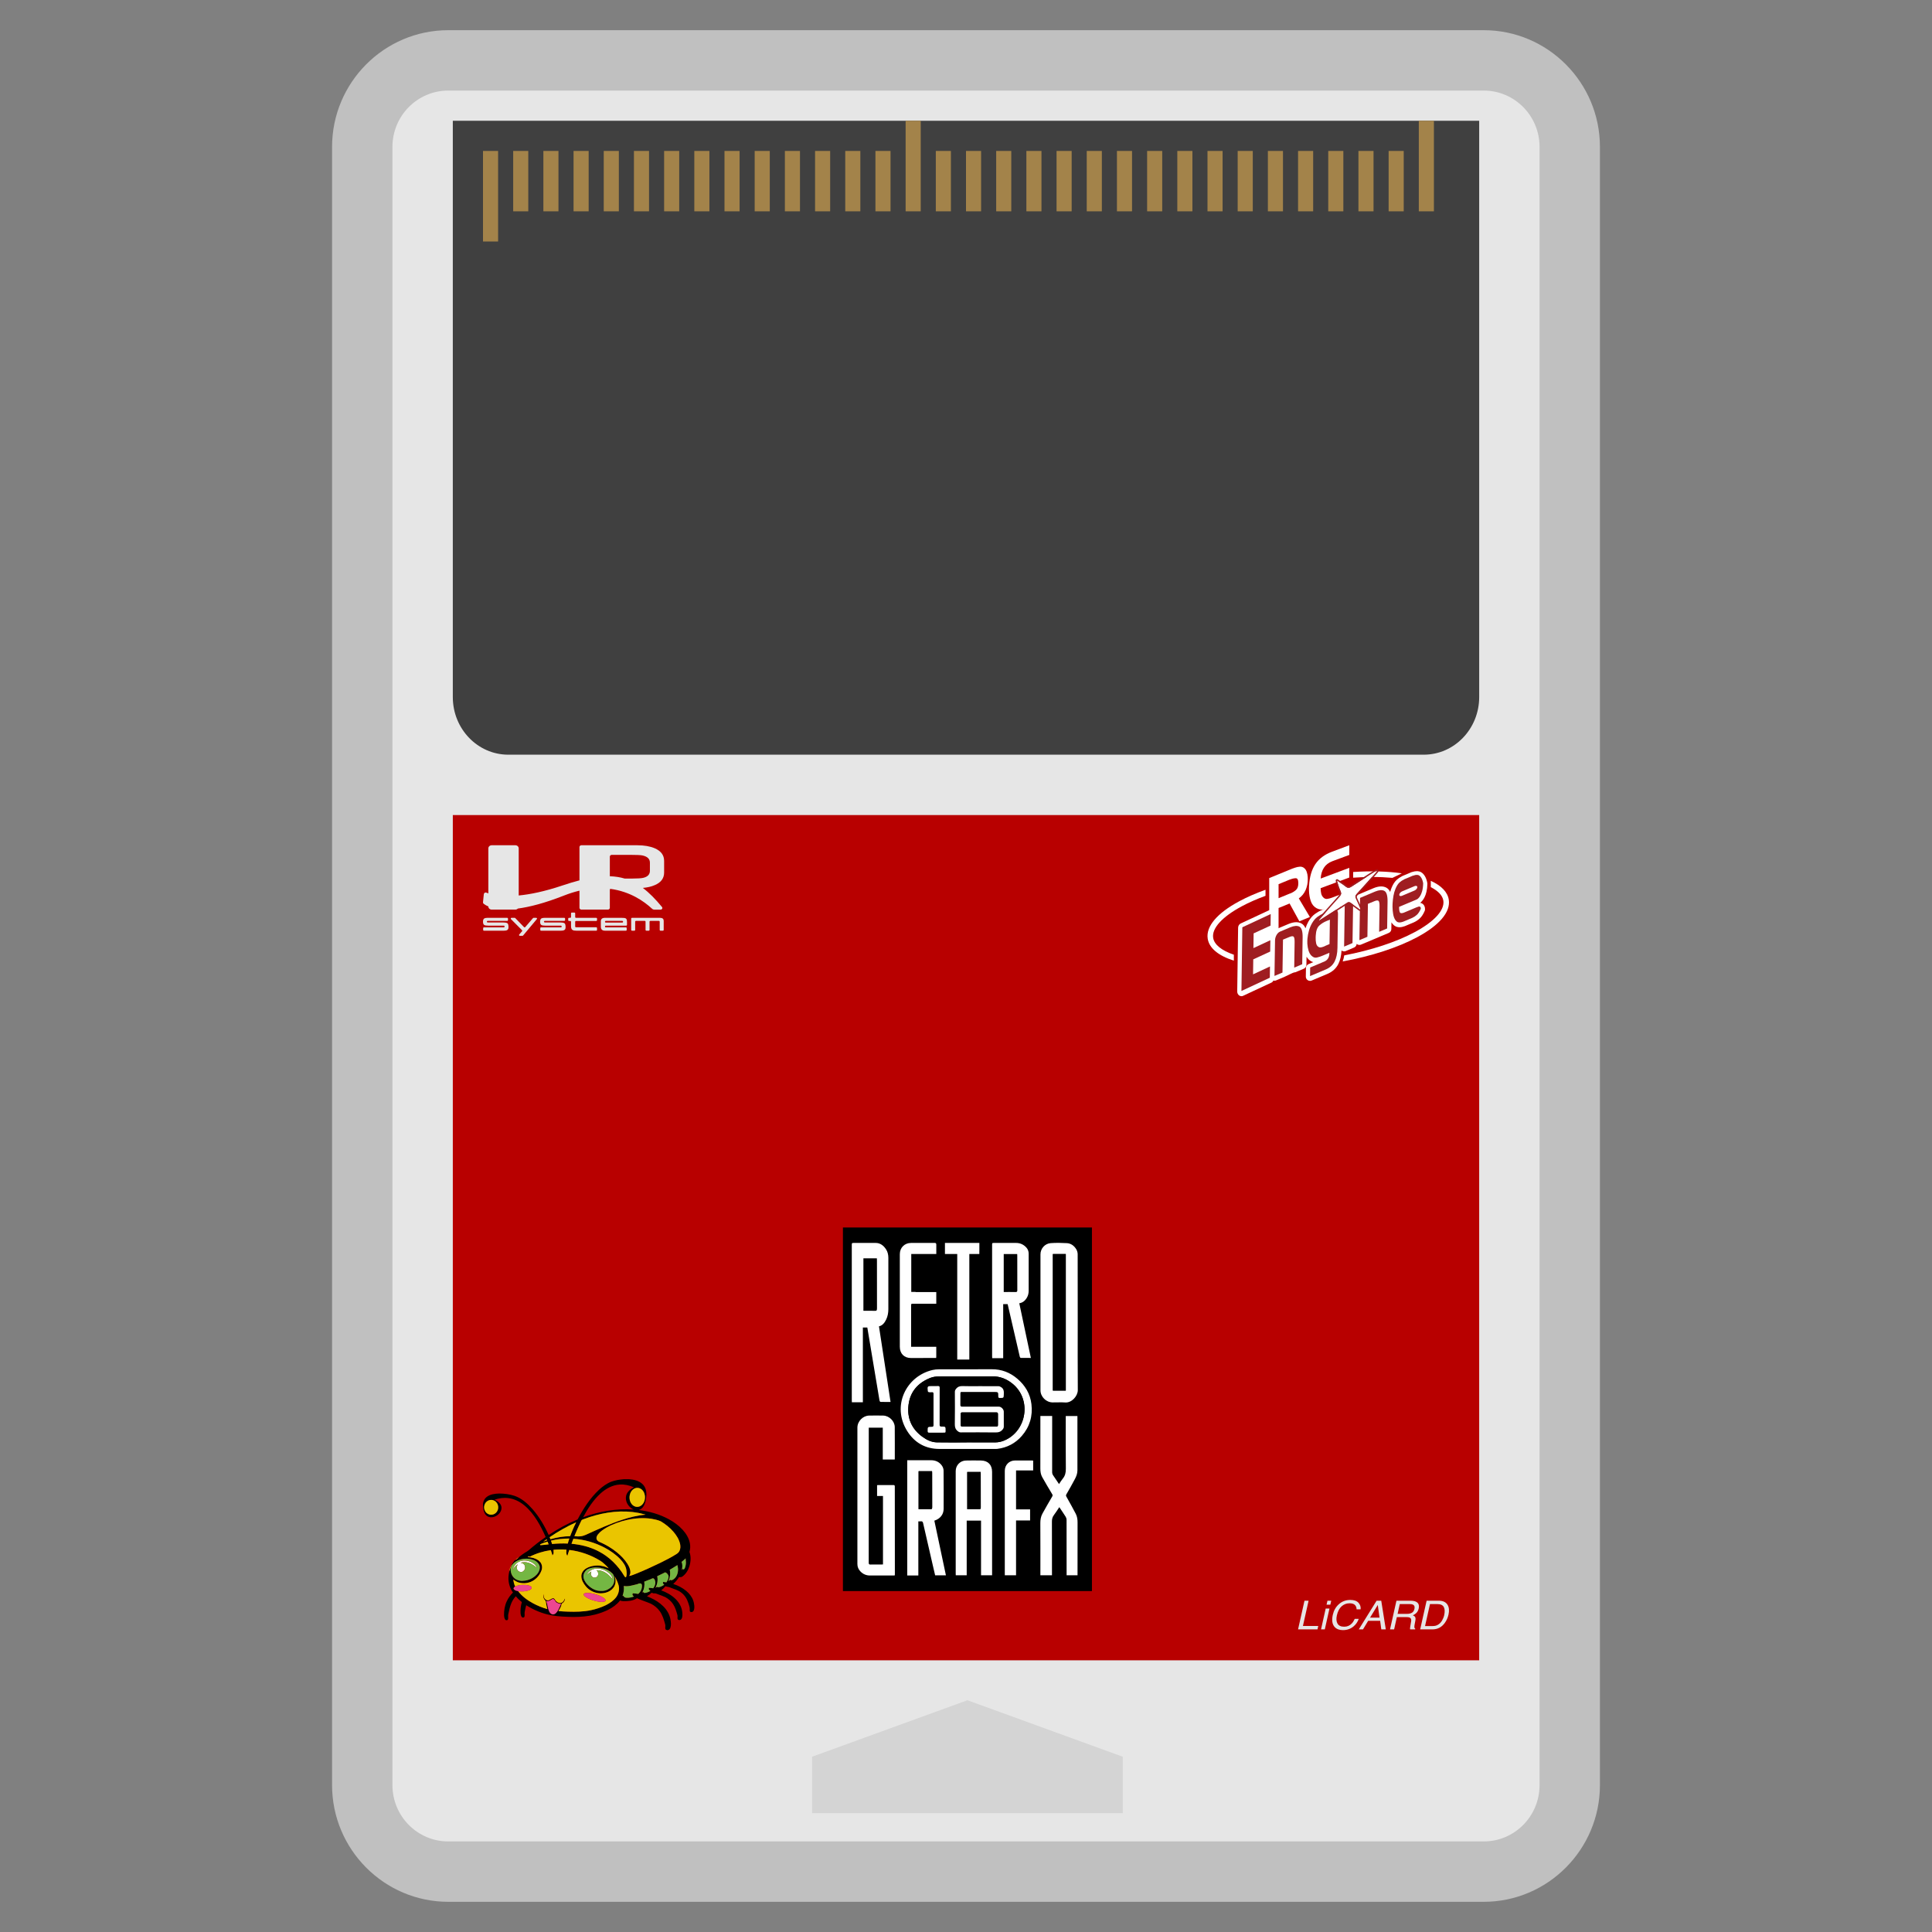 <?xml version="1.0" encoding="UTF-8" standalone="no"?>
<svg
   xmlns:dc="http://purl.org/dc/elements/1.1/"
   xmlns:cc="http://creativecommons.org/ns#"
   xmlns:rdf="http://www.w3.org/1999/02/22-rdf-syntax-ns#"
   xmlns:svg="http://www.w3.org/2000/svg"
   xmlns="http://www.w3.org/2000/svg"
   viewBox="0 0 320 320"
   height="320"
   width="320"
   xml:space="preserve"
   version="1.1"
   id="svg2"><rect x="0" y="0" width="320" height="320" fill="#808080" stroke="none"/><defs
     id="defs6"><clipPath
       id="clipPath16"
       clipPathUnits="userSpaceOnUse"><path
         id="path18"
         d="M 0,256 256,256 256,0 0,0 0,256 Z" /></clipPath><clipPath
       id="clipPath24"
       clipPathUnits="userSpaceOnUse"><path
         id="path26"
         d="M 44,252 212,252 212,4 44,4 44,252 Z" /></clipPath><clipPath
       id="clipPath396"
       clipPathUnits="userSpaceOnUse"><path
         id="path398"
         d="m 85.112,45.028 0.093,0 0,-0.061 -0.093,0 0,0.061 z" /></clipPath><clipPath
       id="clipPath412"
       clipPathUnits="userSpaceOnUse"><path
         id="path414"
         d="m 82.479,44.579 0.104,0 0,-0.07 -0.104,0 0,0.07 z" /></clipPath></defs><g
     transform="matrix(1.25,0,0,-1.25,0,320)"
     id="g10"><g
       id="g12"><g
         clip-path="url(#clipPath16)"
         id="g14"><g
           id="g20"><g
             id="g22" /><g
             id="g28"><g
               style="opacity:0.5"
               id="g30"
               clip-path="url(#clipPath24)"><g
                 id="g32"
                 transform="translate(196.6,252)"><path
                   id="path34"
                   style="fill:#ffffff;fill-opacity:1;fill-rule:nonzero;stroke:none"
                   d="m 0,0 -137.201,0 c -8.491,0 -15.399,-6.939 -15.399,-15.469 l 0,-217.062 c 0,-8.53 6.908,-15.469 15.399,-15.469 L 0,-248 c 8.491,0 15.4,6.939 15.4,15.469 l 0,217.062 C 15.4,-6.939 8.491,0 0,0" /></g></g></g></g><g
           transform="translate(59.4,244)"
           id="g36"><path
             id="path38"
             style="fill:#e6e6e6;fill-opacity:1;fill-rule:nonzero;stroke:none"
             d="m 0,0 137.201,0 c 4.086,0 7.399,-3.344 7.399,-7.469 l 0,-217.062 c 0,-4.125 -3.313,-7.469 -7.399,-7.469 L 0,-232 c -4.087,0 -7.4,3.344 -7.4,7.469 l 0,217.062 C -7.4,-3.344 -4.087,0 0,0" /></g><path
           id="path40"
           style="fill:#b80000;fill-opacity:1;fill-rule:nonzero;stroke:none"
           d="m 60,148 136,0 0,-112 -136,0 0,112 z" /><g
           transform="translate(107.609,23.226)"
           id="g42"><path
             id="path44"
             style="fill:#d4d4d4;fill-opacity:1;fill-rule:nonzero;stroke:none"
             d="M 0,0 20.581,7.484 41.161,0 l 0,-7.484 L 0,-7.484 0,0 Z" /></g><g
           transform="translate(60,240)"
           id="g46"><path
             id="path48"
             style="fill:#404040;fill-opacity:1;fill-rule:nonzero;stroke:none"
             d="m 0,0 136,0 0,-76.364 C 136,-80.581 132.709,-84 128.649,-84 L 7.351,-84 C 3.291,-84 0,-80.581 0,-76.364 L 0,0 Z" /></g><path
           id="path50"
           style="fill:#000000;fill-opacity:1;fill-rule:nonzero;stroke:none"
           d="m 144.687,45.175 -32.995,0 0,48.177 32.995,0 0,-48.177 z" /><path
           id="path52"
           style="fill:#ffffff;fill-opacity:1;fill-rule:nonzero;stroke:none"
           d="m 139.513,71.743 1.709,0 0,18.09 -1.709,0 0,-18.09 z m 3.291,9.037 c 0,-2.989 -0.016,-5.979 0.01,-8.969 0.007,-0.785 -0.802,-1.699 -1.641,-1.646 -0.563,0.036 -1.131,0.005 -1.697,0.008 -0.859,0.004 -1.608,0.75 -1.608,1.607 -0.002,6.006 -0.002,12.013 -0.001,18.019 0.001,0.747 0.576,1.421 1.352,1.479 0.714,0.054 1.437,0.039 2.153,-0.002 0.543,-0.032 0.962,-0.351 1.239,-0.81 0.114,-0.189 0.184,-0.436 0.185,-0.656 0.012,-3.01 0.008,-6.02 0.008,-9.03" /><g
           transform="translate(118.553,62.606)"
           id="g54"><path
             id="path56"
             style="fill:#ffffff;fill-opacity:1;fill-rule:nonzero;stroke:none"
             d="m 0,0 -1.581,0 0,4.222 -1.857,0 0,-0.22 c 0,-5.892 0.001,-11.785 -0.005,-17.677 0,-0.196 0.058,-0.247 0.247,-0.241 0.473,0.013 0.946,0.003 1.418,0.004 0.072,0.001 0.143,0.007 0.224,0.011 l 0,9.069 -0.782,0 0,1.433 c 0.068,0.005 0.127,0.013 0.185,0.013 0.652,0.001 1.305,-0.003 1.957,0.004 0.153,0.001 0.207,-0.038 0.207,-0.2 0,-3.868 0.005,-7.736 0.008,-11.604 0,-0.052 -0.006,-0.104 -0.01,-0.168 -0.067,-0.005 -0.125,-0.013 -0.182,-0.013 -1.032,-10e-4 -2.064,0.002 -3.096,-0.002 -0.509,-0.002 -0.933,0.182 -1.282,0.548 -0.259,0.271 -0.395,0.591 -0.395,0.971 0.001,6.025 0,12.051 0.001,18.076 0,0.835 0.72,1.58 1.552,1.596 0.619,0.012 1.239,0.012 1.858,0 C -0.735,5.806 -0.002,5.093 0.006,4.298 0.021,2.894 0.012,1.489 0.012,0.084 0.012,0.059 0.005,0.034 0,0" /></g><g
           transform="translate(137.856,68.376)"
           id="g58"><path
             id="path60"
             style="fill:#ffffff;fill-opacity:1;fill-rule:nonzero;stroke:none"
             d="m 0,0 1.562,0 0,-0.68 c 0,-2.25 10e-4,-4.501 -0.003,-6.752 C 1.558,-7.6 1.6,-7.737 1.695,-7.874 c 0.258,-0.371 0.506,-0.75 0.775,-1.15 0.171,0.251 0.313,0.5 0.494,0.717 0.323,0.388 0.415,0.817 0.41,1.322 -0.025,2.237 -0.011,4.474 -0.011,6.712 l 0,0.268 1.545,0 0,-0.637 c 0,-2.191 0,-4.381 0,-6.572 0,-0.412 -0.146,-0.788 -0.331,-1.139 -0.359,-0.683 -0.743,-1.352 -1.127,-2.021 -0.068,-0.118 -0.072,-0.193 -0.003,-0.316 0.424,-0.753 0.843,-1.508 1.243,-2.273 0.186,-0.358 0.239,-0.751 0.237,-1.16 -0.009,-2.244 -0.004,-4.488 -0.004,-6.732 l 0,-0.254 -1.447,0 0,0.28 c 0,2.357 0.002,4.715 -0.005,7.072 -10e-4,0.136 -0.049,0.289 -0.121,0.405 -0.264,0.422 -0.548,0.832 -0.841,1.272 -0.247,-0.365 -0.465,-0.72 -0.715,-1.05 -0.2,-0.263 -0.267,-0.537 -0.265,-0.866 0.012,-2.284 0.007,-4.568 0.007,-6.852 l 0,-0.262 -1.536,0 0,0.267 c 0,2.217 0.007,4.434 -0.006,6.652 -0.002,0.445 0.067,0.866 0.277,1.25 0.418,0.764 0.855,1.517 1.295,2.268 0.072,0.123 0.067,0.197 -0.004,0.316 -0.447,0.746 -0.893,1.494 -1.319,2.253 -0.194,0.346 -0.249,0.732 -0.248,1.136 C 0.005,-4.738 0,-2.507 0,-0.276 L 0,0 Z" /></g><g
           transform="translate(132.999,84.802)"
           id="g62"><path
             id="path64"
             style="fill:#ffffff;fill-opacity:1;fill-rule:nonzero;stroke:none"
             d="M 0,0 C 0.535,0 1.047,0.009 1.558,-0.005 1.753,-0.01 1.801,0.052 1.8,0.241 1.792,1.765 1.795,3.289 1.795,4.813 1.795,4.884 1.788,4.955 1.784,5.027 L 0,5.027 0,0 Z m 3.596,-8.737 c -0.457,0 -0.901,-0.004 -1.345,0.007 -0.042,0.001 -0.106,0.087 -0.12,0.144 -0.338,1.449 -0.671,2.9 -1.006,4.35 -0.201,0.874 -0.403,1.748 -0.607,2.633 l -0.589,0 0,-7.166 -1.458,0 c -0.004,0.091 -0.01,0.17 -0.01,0.248 C -1.54,-3.6 -1.54,1.321 -1.54,6.242 c 0,0.26 0.001,0.26 0.261,0.26 C -0.313,6.503 0.653,6.5 1.618,6.503 2.17,6.505 2.629,6.299 2.997,5.894 3.207,5.663 3.306,5.383 3.306,5.072 3.308,3.434 3.309,1.796 3.306,0.158 3.305,-0.194 3.219,-0.528 3.024,-0.827 2.801,-1.168 2.511,-1.417 2.062,-1.492 2.574,-3.907 3.083,-6.315 3.596,-8.737" /></g><g
           transform="translate(114.406,82.314)"
           id="g66"><path
             id="path68"
             style="fill:#ffffff;fill-opacity:1;fill-rule:nonzero;stroke:none"
             d="M 0,0 C 0.535,0 1.047,0.012 1.558,-0.006 1.753,-0.013 1.801,0.071 1.8,0.334 1.792,2.44 1.795,4.547 1.795,6.654 1.795,6.752 1.788,6.85 1.784,6.95 L 0,6.95 0,0 Z m 3.596,-12.079 c -0.457,0 -0.901,-0.006 -1.345,0.009 -0.042,10e-4 -0.106,0.121 -0.12,0.199 -0.338,2.004 -0.671,4.01 -1.006,6.015 -0.201,1.208 -0.403,2.416 -0.607,3.639 l -0.589,0 0,-9.906 -1.458,0 c -0.004,0.126 -0.01,0.234 -0.01,0.342 -0.001,6.804 -0.001,13.607 -0.001,20.41 0,0.361 0.001,0.361 0.261,0.361 0.966,0 1.931,-0.003 2.897,10e-4 C 2.17,8.994 2.629,8.709 2.997,8.148 3.207,7.829 3.306,7.442 3.306,7.012 3.308,4.747 3.309,2.483 3.305,0.218 3.305,-0.269 3.219,-0.73 3.024,-1.143 2.801,-1.615 2.511,-1.959 2.062,-2.062 2.574,-5.401 3.083,-8.731 3.596,-12.079" /></g><g
           transform="translate(123.501,61.058)"
           id="g70"><path
             id="path72"
             style="fill:#ffffff;fill-opacity:1;fill-rule:nonzero;stroke:none"
             d="m 0,0 -1.781,0 0,-5.033 c 0.524,0 1.035,0.011 1.545,-0.006 0.212,-0.007 0.252,0.067 0.251,0.261 C 0.007,-3.262 0.011,-1.745 0.01,-0.228 0.01,-0.157 0.004,-0.085 0,0 m -3.285,1.454 c 0.083,0 0.154,0 0.226,0 0.979,0 1.957,0 2.936,0 0.593,0 1.083,-0.23 1.425,-0.709 C 1.429,0.566 1.525,0.32 1.527,0.104 1.546,-1.594 1.541,-3.292 1.536,-4.99 1.534,-5.731 1.074,-6.31 0.305,-6.553 c 0.51,-2.409 1.02,-4.819 1.533,-7.243 l -1.427,0 c -0.102,0.437 -0.205,0.868 -0.305,1.301 -0.43,1.864 -0.862,3.728 -1.285,5.594 -0.044,0.194 -0.11,0.296 -0.324,0.26 -0.096,-0.016 -0.197,-0.003 -0.314,-0.003 l 0,-7.174 -1.468,0 0,15.272 z" /></g><g
           transform="translate(128.166,60.957)"
           id="g74"><path
             id="path76"
             style="fill:#ffffff;fill-opacity:1;fill-rule:nonzero;stroke:none"
             d="m 0,0 0,-4.933 c 0.534,0 1.052,0.008 1.57,-0.004 0.183,-0.004 0.22,0.058 0.219,0.228 -0.006,1.496 -0.003,2.992 -0.004,4.489 0,0.07 -0.006,0.141 -0.01,0.22 L 0,0 Z m 3.291,-13.69 -1.465,0 0,7.245 -1.899,0 0,-7.246 -1.447,0 c -0.004,0.084 -0.01,0.155 -0.01,0.227 0,4.528 -10e-4,9.056 0,13.584 0,0.761 0.589,1.379 1.351,1.396 C 0.493,1.531 1.166,1.531 1.839,1.517 2.755,1.498 3.29,0.939 3.29,0.022 c 10e-4,-3.263 10e-4,-6.526 10e-4,-9.789 0,-1.225 0,-2.45 0,-3.675 0,-0.079 0,-0.158 0,-0.248" /></g><g
           transform="translate(128.077,64.873)"
           id="g78"><path
             id="path80"
             style="fill:#ffffff;fill-opacity:1;fill-rule:nonzero;stroke:none"
             d="m 0,0 0,0.005 c 1.258,0 2.516,0.004 3.774,-0.002 0.434,-0.002 0.845,0.09 1.24,0.259 2.975,1.269 3.645,5.445 1.053,7.53 C 5.291,8.416 4.429,8.762 3.409,8.751 1.026,8.727 -1.358,8.751 -3.741,8.735 -4.093,8.733 -4.466,8.678 -4.792,8.551 -6.426,7.912 -7.472,6.738 -7.692,4.98 -7.909,3.243 -7.297,1.8 -5.86,0.753 -5.287,0.336 -4.654,0.02 -3.934,0.007 -2.623,-0.018 -1.311,0 0,0 m -0.041,-0.866 c -1.179,0 -2.357,0.002 -3.535,-0.001 -1.868,-0.003 -3.313,0.819 -4.289,2.368 -2.091,3.318 -0.16,7.265 3.341,8.091 0.282,0.066 0.579,0.093 0.869,0.094 2.33,0.008 4.66,-0.007 6.989,0.009 C 4.627,9.703 5.745,9.271 6.717,8.445 7.762,7.558 8.43,6.44 8.593,5.073 8.782,3.492 8.37,2.065 7.313,0.854 6.455,-0.128 5.367,-0.695 4.072,-0.857 3.947,-0.873 3.819,-0.866 3.693,-0.866 c -1.245,0 -2.49,0 -3.734,0" /></g><g
           transform="translate(136.9,62.463)"
           id="g82"><path
             id="path84"
             style="fill:#ffffff;fill-opacity:1;fill-rule:nonzero;stroke:none"
             d="m 0,0 0,-1.301 -2.267,0 0,-5.165 1.86,0 0,-1.463 -1.861,0 0,-7.267 -1.491,0 0,0.247 c 0,4.534 0,9.067 0,13.6 0,0.769 0.573,1.356 1.34,1.363 0.745,0.006 1.491,0.002 2.236,10e-4 C -0.131,0.015 -0.079,0.007 0,0" /></g><path
           id="path86"
           style="fill:#000000;fill-opacity:1;fill-rule:nonzero;stroke:none"
           d="m 139.513,89.833 1.709,0 0,-18.09 -1.709,0 0,18.09 z" /><g
           transform="translate(123.501,61.058)"
           id="g88"><path
             id="path90"
             style="fill:#000000;fill-opacity:1;fill-rule:nonzero;stroke:none"
             d="m 0,0 c 0.004,-0.085 0.01,-0.157 0.01,-0.228 10e-4,-1.517 -0.003,-3.034 0.005,-4.55 0.001,-0.194 -0.039,-0.268 -0.251,-0.261 -0.51,0.017 -1.021,0.006 -1.545,0.006 L -1.781,0 0,0 Z" /></g><g
           transform="translate(128.166,60.957)"
           id="g92"><path
             id="path94"
             style="fill:#000000;fill-opacity:1;fill-rule:nonzero;stroke:none"
             d="M 0,0 1.775,0 C 1.779,-0.079 1.785,-0.15 1.785,-0.22 1.786,-1.717 1.783,-3.213 1.789,-4.709 1.79,-4.879 1.753,-4.941 1.57,-4.937 1.052,-4.925 0.534,-4.933 0,-4.933 L 0,0 Z" /></g><g
           transform="translate(124.508,69.657)"
           id="g96"><path
             id="path98"
             style="fill:#000000;fill-opacity:1;fill-rule:nonzero;stroke:none"
             d="M 0,0 C 0,0.818 -0.004,1.637 0.003,2.455 0.005,2.629 -0.05,2.693 -0.226,2.684 -0.471,2.672 -0.718,2.681 -0.964,2.681 c -0.67,0 -0.673,0 -0.605,-0.674 0.005,-0.051 0.084,-0.127 0.138,-0.135 0.13,-0.02 0.266,-0.018 0.398,-0.004 0.18,0.018 0.222,-0.055 0.222,-0.227 -0.007,-1.377 -0.007,-2.755 0,-4.132 0.001,-0.183 -0.068,-0.223 -0.232,-0.224 -0.554,-0.004 -0.548,-0.009 -0.546,-0.566 0,-0.17 0.063,-0.213 0.223,-0.211 0.632,0.007 1.264,0.003 1.896,0.003 0.258,0 0.258,10e-4 0.259,0.266 0,0.536 0,0.544 -0.543,0.535 -0.197,-0.003 -0.251,0.066 -0.249,0.253 C 0.004,-1.623 0,-0.812 0,0 M 5.28,2.67 C 4.534,2.67 3.788,2.649 3.043,2.678 2.678,2.693 2.408,2.601 2.178,2.317 2.074,2.189 2.017,2.077 2.017,1.911 2.023,0.48 2.034,-0.952 2.011,-2.384 c -0.006,-0.378 0.082,-0.661 0.377,-0.9 0.131,-0.106 0.247,-0.172 0.421,-0.171 1.532,0.006 3.064,0.018 4.595,-0.007 0.401,-0.006 0.702,0.087 0.95,0.401 0.092,0.117 0.149,0.219 0.148,0.371 -0.008,0.659 -0.003,1.318 -0.003,1.978 -0.001,0.327 -0.341,0.669 -0.667,0.669 -1.612,0 -3.223,0.002 -4.835,-0.004 -0.191,0 -0.256,0.06 -0.251,0.252 0.011,0.472 0.003,0.945 0.004,1.418 0,0.278 10e-4,0.279 0.276,0.279 1.385,0 2.77,0 4.155,0 0.588,0 0.593,0 0.59,-0.578 C 7.77,1.165 7.809,1.102 7.982,1.103 8.499,1.108 8.482,1.102 8.504,1.614 8.52,1.984 8.499,2.321 8.149,2.535 8.049,2.597 7.929,2.662 7.817,2.664 6.972,2.674 6.126,2.669 5.28,2.67 M 3.569,-4.783 c -1.311,0 -2.623,-0.018 -3.934,0.007 -0.72,0.013 -1.353,0.328 -1.925,0.746 -1.437,1.047 -2.049,2.49 -1.832,4.226 0.219,1.759 1.265,2.932 2.899,3.571 0.326,0.128 0.7,0.183 1.052,0.185 2.383,0.016 4.766,-0.008 7.149,0.016 1.021,0.011 1.883,-0.336 2.659,-0.96 2.591,-2.084 1.922,-6.26 -1.053,-7.53 -0.396,-0.169 -0.806,-0.26 -1.24,-0.258 -1.258,0.005 -2.517,0.002 -3.775,0.002 l 0,-0.005 z" /></g><g
           transform="translate(129.768,68.846)"
           id="g100"><path
             id="path102"
             style="fill:#ffffff;fill-opacity:1;fill-rule:nonzero;stroke:none"
             d="m 0,0 c -0.752,0 -1.504,-0.004 -2.256,0.003 -0.16,0.002 -0.211,-0.054 -0.209,-0.205 0.005,-0.486 0.005,-0.972 0,-1.457 -0.002,-0.151 0.05,-0.213 0.209,-0.213 1.503,0.004 3.007,0.004 4.511,0 0.158,0 0.211,0.061 0.21,0.212 -0.005,0.479 -0.007,0.958 0,1.437 C 2.468,-0.052 2.413,0.006 2.236,0.004 1.491,-0.005 0.745,0 0,0 M 0.02,3.48 C 0.865,3.48 1.711,3.485 2.557,3.474 2.668,3.473 2.788,3.407 2.889,3.346 3.239,3.132 3.26,2.795 3.244,2.425 3.222,1.912 3.238,1.919 2.721,1.914 2.548,1.912 2.51,1.975 2.51,2.135 2.513,2.713 2.509,2.713 1.921,2.713 c -1.385,0 -2.77,0 -4.156,-10e-4 -0.275,0 -0.276,-0.001 -0.276,-0.278 0,-0.473 0.007,-0.946 -0.004,-1.419 -0.004,-0.192 0.06,-0.252 0.252,-0.251 1.611,0.006 3.223,0.004 4.834,0.003 0.327,0 0.667,-0.341 0.667,-0.669 0,-0.659 -0.004,-1.318 0.003,-1.977 0.002,-0.152 -0.055,-0.255 -0.147,-0.371 -0.249,-0.315 -0.55,-0.407 -0.95,-0.401 -1.532,0.024 -3.064,0.012 -4.595,0.006 -0.175,0 -0.29,0.065 -0.422,0.172 -0.294,0.239 -0.382,0.522 -0.376,0.9 0.023,1.431 0.012,2.863 0.006,4.295 -0.001,0.166 0.057,0.278 0.16,0.405 0.23,0.285 0.5,0.376 0.866,0.362 C -1.473,3.46 -0.726,3.48 0.02,3.48" /></g><g
           transform="translate(124.508,69.657)"
           id="g104"><path
             id="path106"
             style="fill:#ffffff;fill-opacity:1;fill-rule:nonzero;stroke:none"
             d="m 0,0 c 0,-0.812 0.004,-1.623 -0.003,-2.435 -0.002,-0.187 0.052,-0.256 0.249,-0.253 0.543,0.009 0.543,0.001 0.543,-0.535 -0.001,-0.265 -0.001,-0.266 -0.259,-0.266 -0.632,0 -1.264,0.004 -1.896,-0.003 -0.16,-0.002 -0.223,0.041 -0.223,0.211 -0.002,0.557 -0.008,0.562 0.546,0.566 0.165,10e-4 0.233,0.041 0.232,0.224 -0.007,1.377 -0.007,2.755 0,4.132 0,0.172 -0.042,0.245 -0.222,0.227 -0.132,-0.014 -0.268,-0.016 -0.398,0.004 -0.054,0.008 -0.133,0.084 -0.138,0.135 -0.067,0.674 -0.065,0.674 0.605,0.674 0.246,0 0.493,-0.009 0.738,0.003 C -0.05,2.693 0.005,2.629 0.003,2.455 -0.004,1.637 0,0.818 0,0" /></g><g
           transform="translate(129.768,68.846)"
           id="g108"><path
             id="path110"
             style="fill:#000000;fill-opacity:1;fill-rule:nonzero;stroke:none"
             d="m 0,0 c 0.745,0 1.491,-0.005 2.236,0.004 0.177,0.002 0.232,-0.056 0.229,-0.227 -0.007,-0.479 -0.005,-0.958 0,-1.437 0.001,-0.151 -0.052,-0.212 -0.21,-0.212 -1.504,0.004 -3.008,0.004 -4.511,0 -0.159,0 -0.211,0.062 -0.209,0.213 0.005,0.485 0.005,0.971 0,1.457 -0.002,0.151 0.049,0.207 0.209,0.205 C -1.504,-0.004 -0.752,0 0,0" /></g><g
           transform="translate(122.519,77.541)"
           id="g112"><path
             id="path114"
             style="fill:#ffffff;fill-opacity:1;fill-rule:nonzero;stroke:none"
             d="m 0,0 -0.666,0 -0.23,0 -0.897,0 c 0,0.094 0,0.166 0,0.238 0,0.446 0,0.892 0,1.338 0,1.291 0,2.582 0,3.873 0,0.256 10e-4,0.256 0.263,0.256 0.211,0 0.422,0 0.634,0 l 0,0 2.438,0 c 0,0.517 0,1.034 10e-4,1.551 l -2.74,0 0,0.015 -0.576,0 0,5.026 0.576,0 0.31,0 2.432,0 c 0.001,0.403 0.001,0.807 0.001,1.211 0,0.194 -0.039,0.263 -0.25,0.261 -1.032,-0.012 -2.064,-0.005 -3.095,-0.006 -0.861,-10e-4 -1.487,-0.623 -1.489,-1.483 -0.003,-1.517 -0.002,-10.504 0,-12.281 0.002,-0.909 0.583,-1.487 1.487,-1.485 1.045,10e-4 2.09,0.006 3.135,0.009 0.059,0 0.118,0 0.195,0 0.005,0.092 0.013,0.17 0.013,0.248 0,0.41 0,0.819 0,1.229 L 0,0 Z" /></g><g
           transform="translate(129.772,91.304)"
           id="g116"><path
             id="path118"
             style="fill:#ffffff;fill-opacity:1;fill-rule:nonzero;stroke:none"
             d="m 0,0 -0.248,0 c -0.786,0 -4.314,0 -4.314,0 l 0,-1.467 1.629,0 0,-13.985 1.602,0 0,13.985 1.326,0 0,0.402 0.005,0 L 0,0 Z" /></g><g
           transform="translate(172.852,43.897)"
           id="g120"><path
             id="path122"
             style="fill:#e6e6e6;fill-opacity:1;fill-rule:nonzero;stroke:none"
             d="m 0,0 0.543,0 -0.751,-3.346 2.032,0 -0.101,-0.452 -2.575,0 L 0,0 Z" /></g><g
           transform="translate(175.896,43.897)"
           id="g124"><path
             id="path126"
             style="fill:#e6e6e6;fill-opacity:1;fill-rule:nonzero;stroke:none"
             d="m 0,0 0.5,0 -0.12,-0.527 -0.5,0 L 0,0 Z m -0.235,-1.042 0.5,0 -0.617,-2.756 -0.5,0 0.617,2.756 z" /></g><g
           transform="translate(180.286,42.756)"
           id="g128"><path
             id="path130"
             style="fill:#e6e6e6;fill-opacity:1;fill-rule:nonzero;stroke:none"
             d="m 0,0 -0.53,0 c -0.005,0.246 -0.082,0.44 -0.229,0.584 -0.147,0.143 -0.383,0.215 -0.707,0.215 -0.395,0 -0.743,-0.131 -1.044,-0.395 -0.302,-0.263 -0.513,-0.666 -0.635,-1.209 -0.1,-0.446 -0.072,-0.806 0.086,-1.083 0.157,-0.277 0.453,-0.416 0.888,-0.416 0.401,0 0.739,0.146 1.013,0.437 0.144,0.154 0.272,0.355 0.383,0.605 l 0.529,0 c -0.136,-0.4 -0.367,-0.735 -0.693,-1.006 -0.393,-0.325 -0.86,-0.488 -1.401,-0.488 -0.466,0 -0.827,0.133 -1.084,0.4 -0.336,0.354 -0.422,0.899 -0.256,1.637 0.125,0.56 0.385,1.02 0.778,1.378 0.426,0.39 0.936,0.585 1.531,0.585 0.508,0 0.874,-0.127 1.098,-0.38 C -0.049,0.61 0.042,0.322 0,0" /></g><g
           transform="translate(182.795,41.655)"
           id="g132"><path
             id="path134"
             style="fill:#e6e6e6;fill-opacity:1;fill-rule:nonzero;stroke:none"
             d="M 0,0 -0.232,1.678 -1.256,0 0,0 Z m -0.388,2.242 0.615,0 0.603,-3.799 -0.595,0 -0.153,1.138 -1.586,0 -0.688,-1.138 -0.557,0 2.361,3.799 z" /></g><g
           transform="translate(186.446,42.156)"
           id="g136"><path
             id="path138"
             style="fill:#e6e6e6;fill-opacity:1;fill-rule:nonzero;stroke:none"
             d="M 0,0 C 0.255,0 0.468,0.048 0.638,0.145 0.808,0.241 0.921,0.415 0.977,0.666 1.037,0.936 0.975,1.12 0.789,1.218 0.689,1.27 0.546,1.295 0.36,1.295 l -1.327,0 L -1.256,0 0,0 Z m -1.409,1.74 1.857,0 C 0.754,1.74 0.996,1.698 1.174,1.613 1.514,1.451 1.636,1.152 1.54,0.716 1.489,0.489 1.398,0.303 1.266,0.158 1.134,0.013 0.968,-0.103 0.77,-0.191 0.914,-0.252 1.014,-0.331 1.07,-0.429 1.127,-0.527 1.135,-0.687 1.095,-0.908 L 0.999,-1.417 C 0.972,-1.562 0.961,-1.669 0.967,-1.74 0.972,-1.861 1.013,-1.938 1.089,-1.973 l -0.019,-0.085 -0.666,0 c -0.011,0.033 -0.016,0.075 -0.016,0.127 0,0.051 0.013,0.151 0.041,0.299 l 0.109,0.634 c 0.042,0.248 -0.018,0.415 -0.18,0.499 -0.095,0.047 -0.253,0.07 -0.475,0.07 l -1.237,0 -0.363,-1.629 -0.543,0 0.851,3.798 z" /></g><g
           transform="translate(189.796,40.538)"
           id="g140"><path
             id="path142"
             style="fill:#e6e6e6;fill-opacity:1;fill-rule:nonzero;stroke:none"
             d="M 0,0 C 0.184,0 0.339,0.018 0.464,0.054 0.69,0.121 0.892,0.251 1.07,0.442 1.212,0.595 1.333,0.791 1.433,1.031 1.493,1.174 1.537,1.306 1.564,1.429 1.67,1.899 1.653,2.264 1.514,2.524 1.375,2.784 1.086,2.914 0.647,2.914 l -0.964,0 L -0.969,0 0,0 Z m -0.762,3.359 1.625,0 C 1.414,3.359 1.8,3.173 2.02,2.803 2.217,2.468 2.256,2.04 2.138,1.518 2.049,1.114 1.887,0.75 1.652,0.424 1.242,-0.152 0.693,-0.44 0.005,-0.44 l -1.619,0 0.852,3.799 z" /></g><g
           transform="translate(86.117,140.621)"
           id="g144"><path
             id="path146"
             style="fill:#e6e6e6;fill-opacity:1;fill-rule:nonzero;stroke:none"
             d="m 0,0 c 0,-0.482 -0.29,-0.794 -0.869,-0.935 -0.272,-0.067 -0.775,-0.1 -1.508,-0.1 l -0.964,0 c -0.613,0.183 -1.263,0.285 -1.97,0.307 l 0,2.037 0,0.562 c 0,0.13 0.115,0.236 0.257,0.236 l 2.392,0 c 0.842,0 1.394,-0.025 1.657,-0.075 C -0.335,1.891 0,1.571 0,1.072 L 0,0 Z m 0.637,2.98 c -0.623,0.266 -1.4,0.399 -2.331,0.399 l -7.194,0 -0.19,0 c -0.142,0 -0.257,-0.106 -0.257,-0.237 l 0,-4.415 c -0.696,-0.18 -1.439,-0.404 -2.237,-0.672 -2.399,-0.808 -4.313,-1.19 -5.813,-1.333 l 0,4.587 0,1.659 c 0,0.227 -0.2,0.411 -0.446,0.411 l -3.131,0 0,0 c -0.247,0 -0.447,-0.184 -0.447,-0.411 l 0,-5.967 c -0.107,0.036 -0.199,0.07 -0.275,0.101 -0.145,0.061 -0.308,-0.046 -0.325,-0.211 l -0.106,-1.048 c -0.009,-0.088 0.026,-0.172 0.094,-0.223 0.107,-0.082 0.3,-0.216 0.612,-0.348 l 0,-0.01 c 0,-0.227 0.2,-0.411 0.447,-0.411 l 3.13,0 0.001,0 c 0.134,0 0.254,0.055 0.336,0.141 1.527,0.202 3.524,0.704 6.122,1.726 0.708,0.279 1.388,0.49 2.038,0.644 l 0,-0.441 0,-1.834 c 0,-0.13 0.115,-0.236 0.257,-0.236 l 3.51,0 0,0 0,0 c 0.142,0 0.257,0.106 0.257,0.236 l 0,2.37 c 0,0.055 0.021,0.105 0.056,0.145 2.601,-0.343 4.45,-1.622 5.536,-2.632 0.082,-0.077 0.193,-0.119 0.308,-0.119 l 0.835,0 c 0.187,0 0.291,0.208 0.175,0.349 -0.861,1.041 -1.684,1.883 -2.539,2.526 0.61,0.053 1.135,0.175 1.577,0.367 0.831,0.349 1.246,0.905 1.246,1.67 l 0,1.546 c 0,0.756 -0.415,1.313 -1.246,1.671" /></g><g
           transform="translate(67.306,133.586)"
           id="g148"><path
             id="path150"
             style="fill:#e6e6e6;fill-opacity:1;fill-rule:nonzero;stroke:none"
             d="m 0,0 c -0.018,0.035 -0.052,0.066 -0.104,0.095 -0.109,0.06 -0.302,0.09 -0.58,0.09 l -1.998,0 c -0.061,0 -0.111,0.046 -0.111,0.103 l 0,0.001 c 0,0.057 0.05,0.103 0.111,0.103 l 2.575,0 c 0.061,0 0.111,0.046 0.111,0.102 l 0,0.201 c 0,0.056 -0.05,0.102 -0.111,0.102 l -2.598,0 C -2.873,0.797 -3.006,0.775 -3.104,0.731 -3.156,0.709 -3.2,0.668 -3.238,0.607 -3.283,0.535 -3.306,0.43 -3.306,0.293 c 0,-0.237 0.059,-0.387 0.176,-0.451 0.101,-0.054 0.27,-0.081 0.504,-0.081 l 2.066,0 c 0.062,0 0.112,-0.046 0.112,-0.103 l 0,-0.022 c 0,-0.056 -0.05,-0.102 -0.112,-0.102 l -2.614,0 c -0.061,0 -0.111,-0.046 -0.111,-0.103 l 0,-0.237 c 0,-0.056 0.05,-0.102 0.111,-0.102 l 2.618,0 c 0.162,0 0.287,0.015 0.374,0.044 0.087,0.029 0.153,0.079 0.195,0.148 0.04,0.064 0.06,0.162 0.06,0.295 0,0.077 -0.007,0.158 -0.021,0.242 C 0.037,-0.096 0.02,-0.036 0,0" /></g><g
           transform="translate(71.048,134.383)"
           id="g152"><path
             id="path154"
             style="fill:#e6e6e6;fill-opacity:1;fill-rule:nonzero;stroke:none"
             d="m 0,0 -0.338,0 c -0.034,0 -0.066,-0.014 -0.087,-0.039 l -1.022,-1.183 c -0.043,-0.05 -0.125,-0.052 -0.17,-0.005 l -1.156,1.193 C -2.795,-0.012 -2.825,0 -2.856,0 L -3.26,0 c -0.097,0 -0.147,-0.106 -0.082,-0.172 l 1.464,-1.469 c 0.037,-0.037 0.039,-0.093 0.006,-0.133 l -0.38,-0.444 c -0.058,-0.067 -0.006,-0.165 0.087,-0.165 l 0.343,0 c 0.035,0 0.067,0.015 0.089,0.04 l 1.821,2.178 C 0.144,-0.097 0.092,0 0,0" /></g><g
           transform="translate(74.872,133.586)"
           id="g156"><path
             id="path158"
             style="fill:#e6e6e6;fill-opacity:1;fill-rule:nonzero;stroke:none"
             d="m 0,0 c -0.018,0.035 -0.052,0.066 -0.104,0.095 -0.109,0.06 -0.302,0.09 -0.58,0.09 l -1.998,0 c -0.061,0 -0.111,0.046 -0.111,0.103 l 0,0.001 c 0,0.057 0.05,0.103 0.111,0.103 l 2.575,0 c 0.061,0 0.111,0.046 0.111,0.102 l 0,0.201 c 0,0.056 -0.05,0.102 -0.111,0.102 l -2.598,0 C -2.873,0.797 -3.006,0.775 -3.104,0.731 -3.156,0.709 -3.2,0.668 -3.238,0.607 -3.283,0.535 -3.306,0.43 -3.306,0.293 c 0,-0.237 0.059,-0.387 0.176,-0.451 0.101,-0.054 0.27,-0.081 0.504,-0.081 l 2.066,0 c 0.062,0 0.112,-0.046 0.112,-0.103 l 0,-0.022 c 0,-0.056 -0.05,-0.102 -0.112,-0.102 l -2.614,0 c -0.061,0 -0.111,-0.046 -0.111,-0.103 l 0,-0.237 c 0,-0.056 0.05,-0.102 0.111,-0.102 l 2.618,0 c 0.162,0 0.287,0.015 0.374,0.044 0.087,0.029 0.153,0.079 0.195,0.148 0.04,0.064 0.06,0.162 0.06,0.295 0,0.077 -0.007,0.158 -0.021,0.242 C 0.037,-0.096 0.02,-0.036 0,0" /></g><g
           transform="translate(78.999,134.383)"
           id="g160"><path
             id="path162"
             style="fill:#e6e6e6;fill-opacity:1;fill-rule:nonzero;stroke:none"
             d="m 0,0 -2.673,0 c -0.061,0 -0.111,0.046 -0.111,0.102 l 0,0.492 c 0,0.057 -0.05,0.103 -0.111,0.103 l -0.328,0 c -0.061,0 -0.111,-0.046 -0.111,-0.103 l 0,-0.492 C -3.334,0.046 -3.384,0 -3.445,0 l -0.15,0 c -0.062,0 -0.112,-0.046 -0.112,-0.102 l 0,-0.212 c 0,-0.056 0.05,-0.102 0.112,-0.102 l 0.15,0 c 0.061,0 0.111,-0.046 0.111,-0.102 l 0,-0.6 c 10e-4,-0.162 0.028,-0.288 0.081,-0.378 0.027,-0.048 0.075,-0.091 0.145,-0.128 0.089,-0.053 0.253,-0.08 0.492,-0.082 l 2.616,0 c 0.061,0 0.111,0.046 0.111,0.103 l 0,0.248 c 0,0.056 -0.05,0.102 -0.111,0.102 l -2.673,0 c -0.061,0 -0.111,0.046 -0.111,0.102 l 0,0.633 c 0,0.056 0.05,0.102 0.111,0.102 l 2.673,0 c 0.061,0 0.111,0.046 0.111,0.102 l 0,0.212 C 0.111,-0.046 0.061,0 0,0" /></g><g
           transform="translate(82.559,133.855)"
           id="g164"><path
             id="path166"
             style="fill:#e6e6e6;fill-opacity:1;fill-rule:nonzero;stroke:none"
             d="m 0,0 c 0,-0.057 -0.05,-0.102 -0.111,-0.102 l -2.172,0 c -0.061,0 -0.111,0.045 -0.111,0.102 l 0,0.021 c 0,0.056 0.05,0.102 0.111,0.102 l 2.172,0 C -0.05,0.123 0,0.077 0,0.021 L 0,0 Z M 0.318,0.471 C 0.244,0.508 0.057,0.527 -0.245,0.529 l -2.149,0 C -2.577,0.529 -2.713,0.493 -2.801,0.421 -2.896,0.345 -2.944,0.228 -2.944,0.069 l 0,-0.714 c 0,-0.173 0.042,-0.303 0.126,-0.39 0.089,-0.095 0.231,-0.142 0.424,-0.142 l 2.765,0 c 0.061,0 0.111,0.046 0.111,0.102 l 0,0.238 c 0,0.056 -0.05,0.102 -0.111,0.102 l -2.654,0 c -0.061,0 -0.111,0.046 -0.111,0.102 l 0,0.023 c 0,0.056 0.05,0.102 0.111,0.102 l 2.694,0 c 0.061,0 0.111,0.046 0.111,0.102 l 0,0.349 c 0,0.191 -0.018,0.321 -0.055,0.39 C 0.436,0.395 0.386,0.441 0.318,0.471" /></g><g
           transform="translate(87.414,134.383)"
           id="g168"><path
             id="path170"
             style="fill:#e6e6e6;fill-opacity:1;fill-rule:nonzero;stroke:none"
             d="M 0,0 -3.669,0 C -3.73,0 -3.78,-0.046 -3.78,-0.102 l 0,-1.501 c 0,-0.057 0.05,-0.103 0.111,-0.103 l 0.307,0 c 0.061,0 0.111,0.046 0.111,0.103 l 0,1.095 c 0,0.057 0.05,0.102 0.111,0.102 l 1.153,0 c 0.061,0 0.111,-0.045 0.111,-0.102 l 0,-1.095 c 0,-0.057 0.05,-0.103 0.111,-0.103 l 0.307,0 c 0.061,0 0.111,0.046 0.111,0.103 l 0,1.095 c 0,0.057 0.05,0.102 0.111,0.102 l 1.125,0 C -0.05,-0.406 0,-0.451 0,-0.508 L 0,-1.603 C 0,-1.66 0.05,-1.706 0.111,-1.706 l 0.307,0 c 0.061,0 0.111,0.046 0.111,0.103 l 0,1.197 c 0,0.123 -0.033,0.218 -0.1,0.285 C 0.359,-0.042 0.216,-0.001 0,0" /></g><g
           transform="translate(164.544,135.912)"
           id="g172"><path
             id="path174"
             style="fill:#ffffff;fill-opacity:1;fill-rule:nonzero;stroke:none"
             d="m 0,0 c 0.935,0.502 1.997,0.966 3.143,1.39 l 0,0.801 C 1.867,1.73 0.693,1.219 -0.339,0.665 c -2.942,-1.578 -4.426,-3.337 -4.178,-4.954 0.192,-1.253 1.409,-2.256 3.465,-2.914 l 0,0.787 c -1.625,0.555 -2.602,1.334 -2.742,2.244 C -3.986,-2.917 -2.604,-1.397 0,0" /></g><g
           transform="translate(170.934,139.465)"
           id="g176"><path
             id="path178"
             style="fill:#ffffff;fill-opacity:1;fill-rule:nonzero;stroke:none"
             d="m 0,0 -1.517,-0.622 0,-1.856 L 0,-1.856 c 0.011,-0.003 0.022,-10e-4 0.033,0.003 0.011,0.005 0.022,0.009 0.032,0.013 0.263,0.108 0.502,0.256 0.718,0.444 0.216,0.186 0.321,0.492 0.316,0.914 0,0.437 -0.113,0.653 -0.34,0.65 C 0.532,0.163 0.279,0.104 0,-0.01 L 0,0 Z M 0.295,1.434 C 0.355,1.451 0.414,1.473 0.472,1.496 0.529,1.52 0.588,1.54 0.648,1.558 0.872,1.636 1.092,1.682 1.308,1.695 1.524,1.709 1.714,1.646 1.878,1.509 2.025,1.392 2.136,1.228 2.21,1.019 2.284,0.81 2.329,0.582 2.345,0.336 2.345,0.288 2.346,0.241 2.35,0.194 2.352,0.148 2.354,0.101 2.354,0.052 2.359,-0.458 2.264,-0.94 2.071,-1.392 1.876,-1.845 1.574,-2.216 1.164,-2.507 l 1.469,-2.465 -1.394,-0.571 -1.296,2.36 -1.46,-0.598 0,-2.893 -1.238,-0.508 0,7.365 3.05,1.251 z" /></g><g
           transform="translate(175.417,141.01)"
           id="g180"><path
             id="path182"
             style="fill:#ffffff;fill-opacity:1;fill-rule:nonzero;stroke:none"
             d="m 0,0 c -0.248,-0.389 -0.387,-0.863 -0.417,-1.422 l 3.789,1.417 0,-1.282 -3.798,-1.409 c 0,-0.261 0.025,-0.501 0.077,-0.72 0.051,-0.221 0.156,-0.401 0.313,-0.541 0.139,-0.133 0.303,-0.187 0.493,-0.16 0.191,0.025 0.386,0.076 0.585,0.15 0.012,0.004 0.026,0.01 0.041,0.015 0.015,0.006 0.029,0.011 0.041,0.015 l 2.248,0.844 0,-1.282 -2.311,-0.857 c -0.369,-0.137 -0.725,-0.231 -1.065,-0.283 -0.342,-0.051 -0.664,0.004 -0.966,0.165 -0.362,0.201 -0.617,0.515 -0.761,0.943 -0.146,0.429 -0.224,0.894 -0.236,1.395 -0.006,0.107 -0.008,0.213 -0.005,0.316 0.003,0.104 0.007,0.208 0.014,0.313 0.066,1.187 0.346,2.146 0.838,2.875 0.493,0.73 1.231,1.278 2.217,1.643 L 3.372,2.99 3.372,1.708 1.124,0.874 C 0.622,0.681 0.248,0.389 0,0" /></g><g
           transform="translate(188.178,136.367)"
           id="g184"><path
             id="path186"
             style="fill:#ffffff;fill-opacity:1;fill-rule:nonzero;stroke:none"
             d="M 0,0 C 0.297,0.229 0.932,0.906 0.957,2.522 0.957,2.558 0.954,2.595 0.948,2.63 0.886,2.981 0.779,3.286 0.631,3.535 0.323,4.052 -0.062,4.18 -0.33,4.197 -0.364,4.198 -0.395,4.199 -0.427,4.199 -0.623,4.199 -0.826,4.165 -1.031,4.096 -1.079,4.09 -1.126,4.077 -1.172,4.057 L -1.762,3.803 -2.344,3.563 C -2.391,3.544 -2.433,3.519 -2.472,3.49 -2.69,3.38 -2.9,3.236 -3.097,3.061 -3.364,2.821 -3.586,2.483 -3.777,2.024 -3.855,1.839 -3.918,1.644 -3.974,1.444 -4.08,1.677 -4.236,1.879 -4.47,2.007 c -0.206,0.113 -0.441,0.17 -0.701,0.17 -0.3,0 -0.628,-0.074 -1.002,-0.227 L -8.177,1.106 c -0.199,-0.084 -0.329,-0.277 -0.34,-0.493 -0.018,0.016 -0.027,0.04 -0.047,0.054 -0.094,0.064 -0.203,0.097 -0.313,0.097 -0.072,0 -0.145,-0.015 -0.214,-0.044 l -1.113,-0.469 c -0.205,-0.086 -0.34,-0.287 -0.343,-0.511 l -0.008,-0.472 c -0.033,0.049 -0.066,0.098 -0.107,0.14 -0.178,0.182 -0.414,0.283 -0.664,0.283 -0.135,0 -0.27,-0.029 -0.403,-0.086 l -1.291,-0.551 c -0.316,-0.133 -0.626,-0.31 -0.92,-0.525 -0.322,-0.235 -0.613,-0.572 -0.863,-1.002 -0.163,-0.282 -0.289,-0.585 -0.392,-0.898 -0.106,0.266 -0.27,0.495 -0.529,0.637 -0.205,0.113 -0.441,0.17 -0.7,0.17 l 0,0 c -0.3,0 -0.628,-0.075 -1.003,-0.227 l -1.368,-0.577 c -0.394,-0.166 -0.474,0.023 -0.47,0.274 l 0.021,1.527 c 0.003,0.202 -0.082,0.393 -0.227,0.512 -0.097,0.08 -0.213,0.121 -0.33,0.121 -0.059,0 -0.118,-0.01 -0.175,-0.031 -0.007,-0.003 -0.037,-0.015 -0.044,-0.018 -0.006,-0.002 -0.04,-0.016 -0.046,-0.019 l -3.711,-1.73 c -0.205,-0.095 -0.34,-0.317 -0.343,-0.565 l -0.118,-8.437 c -0.003,-0.211 0.089,-0.408 0.244,-0.526 0.094,-0.071 0.203,-0.107 0.313,-0.107 0.073,0 0.146,0.015 0.215,0.048 l 3.761,1.753 c 0.117,0.054 0.207,0.152 0.266,0.27 0.045,-0.012 0.091,-0.021 0.137,-0.021 0.072,0 0.145,0.014 0.214,0.043 l 1.06,0.447 c 0.205,0.086 1.231,0.612 1.341,0.612 0.073,0 0.146,0.014 0.215,0.043 l 1.059,0.447 c 0.205,0.086 0.34,0.287 0.343,0.511 l 0.017,1.077 c 0.083,-0.131 0.174,-0.254 0.28,-0.356 0.212,-0.203 0.425,-0.309 0.611,-0.361 l -0.626,-0.263 c -0.204,-0.086 -0.339,-0.287 -0.343,-0.511 l -0.017,-1.137 c -0.003,-0.19 0.089,-0.368 0.244,-0.475 0.094,-0.064 0.203,-0.097 0.313,-0.097 0.073,0 0.146,0.014 0.215,0.043 l 2.081,0.877 c 0.667,0.281 1.157,0.725 1.457,1.319 0.247,0.489 0.385,1.095 0.423,1.795 0.01,-0.009 0.015,-0.022 0.026,-0.03 0.093,-0.064 0.203,-0.097 0.312,-0.097 0.073,0 0.146,0.014 0.215,0.043 l 1.113,0.469 c 0.199,0.084 0.329,0.277 0.34,0.493 0.018,-0.016 0.027,-0.04 0.047,-0.054 0.094,-0.064 0.203,-0.097 0.313,-0.097 0.073,0 0.146,0.015 0.215,0.044 l 1.059,0.446 c 0.205,0.087 1.487,0.627 1.556,0.656 l 1.06,0.446 c 0.204,0.086 0.339,0.287 0.343,0.511 l 0.013,0.895 c 0.313,-0.508 0.695,-0.632 0.962,-0.647 0.031,-0.002 0.064,-0.003 0.098,-0.003 0.217,0 0.442,0.043 0.669,0.128 0.023,0.006 0.046,0.014 0.068,0.023 l 1.155,0.487 c 0.019,0.008 0.037,0.017 0.055,0.027 0.253,0.114 0.495,0.274 0.72,0.475 0.264,0.236 0.486,0.57 0.678,1.021 0.029,0.068 0.044,0.14 0.045,0.214 0.005,0.332 -0.12,0.532 -0.227,0.641 C 0.308,-0.097 0.162,-0.024 0,0" /></g><g
           transform="translate(170.96,133.124)"
           id="g188"><path
             id="path190"
             style="fill:#9f1d21;fill-opacity:1;fill-rule:nonzero;stroke:none"
             d="m 0,0 c 0.529,0.216 0.938,0.244 1.228,0.085 0.29,-0.16 0.43,-0.639 0.417,-1.439 L 1.59,-4.891 0.531,-5.338 0.583,-1.971 c 0.006,0.39 -0.036,0.632 -0.125,0.729 -0.09,0.095 -0.277,0.083 -0.561,-0.036 l -0.854,-0.35 -0.068,-4.365 -1.06,-0.447 0.073,4.713 c 0.008,0.489 0.299,1.005 0.649,1.153 L 0,0 Z" /></g><g
           transform="translate(175.618,130.674)"
           id="g192"><path
             id="path194"
             style="fill:#9f1d21;fill-opacity:1;fill-rule:nonzero;stroke:none"
             d="m 0,0 0.549,0.231 0.05,3.24 C 0.554,3.445 0.508,3.422 0.462,3.403 0.416,3.384 0.371,3.368 0.325,3.356 0.289,3.341 0.255,3.326 0.222,3.312 0.189,3.298 0.158,3.285 0.126,3.272 -0.203,3.14 -0.511,2.948 -0.795,2.694 -1.079,2.44 -1.239,1.997 -1.274,1.363 -1.275,1.321 -1.277,1.278 -1.28,1.234 -1.283,1.191 -1.285,1.147 -1.285,1.105 -1.294,0.834 -1.274,0.58 -1.225,0.344 c 0.049,-0.236 0.159,-0.402 0.329,-0.5 0.09,-0.053 0.19,-0.071 0.299,-0.053 0.108,0.018 0.218,0.046 0.33,0.086 0.036,0.015 0.07,0.03 0.103,0.044 0.033,0.013 0.065,0.027 0.096,0.04 0.014,0.006 0.028,0.012 0.037,0.016 C -0.02,-0.019 -0.01,-0.015 0,-0.01 L 0,0 Z M 1.225,-2.079 C 0.986,-2.554 0.594,-2.905 0.05,-3.134 l -2.081,-0.877 0.018,1.137 1.898,0.8 c 0.213,0.096 0.376,0.24 0.488,0.432 0.111,0.191 0.164,0.43 0.158,0.716 L -0.33,-1.289 c -0.295,-0.124 -0.564,-0.213 -0.807,-0.266 -0.243,-0.054 -0.475,0.025 -0.693,0.235 -0.175,0.166 -0.306,0.393 -0.395,0.678 -0.089,0.286 -0.144,0.594 -0.164,0.924 10e-4,0.056 0,0.111 -0.001,0.162 -0.002,0.052 -0.002,0.103 -0.002,0.153 10e-4,0.064 0.004,0.128 0.007,0.192 0.003,0.065 0.009,0.131 0.015,0.197 0.03,0.336 0.095,0.68 0.194,1.031 0.098,0.351 0.236,0.68 0.413,0.987 0.212,0.363 0.449,0.641 0.709,0.831 0.261,0.191 0.531,0.345 0.811,0.463 L 1.048,4.849 C 1.4,5 1.68,4.723 1.672,4.233 L 1.602,-0.275 C 1.591,-1.004 1.465,-1.605 1.225,-2.079" /></g><g
           transform="translate(178.101,130.571)"
           id="g196"><path
             id="path198"
             style="fill:#9f1d21;fill-opacity:1;fill-rule:nonzero;stroke:none"
             d="M 0,0 0.087,5.598 1.2,6.067 1.113,0.469 0,0 Z" /></g><g
           transform="translate(182.213,137.865)"
           id="g200"><path
             id="path202"
             style="fill:#9f1d21;fill-opacity:1;fill-rule:nonzero;stroke:none"
             d="m 0,0 c 0.529,0.216 0.938,0.244 1.228,0.085 0.29,-0.16 0.43,-0.639 0.417,-1.439 L 1.59,-4.891 0.531,-5.338 0.583,-1.971 c 0.006,0.39 -0.036,0.632 -0.125,0.729 -0.09,0.095 -0.277,0.083 -0.561,-0.036 l -0.854,-0.35 -0.068,-4.365 -1.06,-0.447 0.087,5.598 L 0,0 Z" /></g><g
           transform="translate(168.279,127.939)"
           id="g204"><path
             id="path206"
             style="fill:#9f1d21;fill-opacity:1;fill-rule:nonzero;stroke:none"
             d="M 0,0 -2.243,-1.045 -2.215,0.94 0.028,1.974 0.049,3.48 C 0.041,3.477 0.036,3.472 0.028,3.468 L -2.194,2.433 -2.167,4.384 0.055,5.407 C 0.063,5.41 0.068,5.41 0.076,5.414 L 0.097,6.941 C 0.081,6.935 0.064,6.927 0.047,6.921 L -3.664,5.191 -3.782,-3.246 -0.021,-1.493 0,0 Z" /></g><g
           transform="translate(168.376,134.257)"
           id="g208"><path
             id="path210"
             style="fill:#9f1d21;fill-opacity:1;fill-rule:nonzero;stroke:none"
             d="M 0,0 0.004,0 0,0 Z m -0.097,-6.318 0.004,0" /></g><g
           transform="translate(185.785,137.887)"
           id="g212"><path
             id="path214"
             style="fill:#9f1d21;fill-opacity:1;fill-rule:nonzero;stroke:none"
             d="M 0,0 1.653,0.696 C 1.856,0.782 2.02,0.721 2.018,0.56 2.016,0.399 1.847,0.198 1.643,0.112 L -0.009,-0.584 C -0.213,-0.67 -0.377,-0.609 -0.375,-0.448 -0.372,-0.287 -0.203,-0.086 0,0 m 1.977,-2.106 0,0.021 L 1.325,-2.36 0.597,-2.667 0.236,-2.819 c -0.188,-0.067 -0.343,-0.088 -0.45,-0.041 -0.123,0.053 -0.186,0.323 -0.185,0.808 l 1.012,0.426 1.38,0.582 c 0,0 0.773,0.41 0.799,2.125 C 2.742,1.366 2.66,1.604 2.546,1.795 2.399,2.042 2.227,2.173 2.029,2.185 1.839,2.195 1.643,2.157 1.44,2.075 l 0,0.014 -0.591,-0.254 -0.59,-0.243 0,-0.015 C 0.055,1.488 -0.143,1.36 -0.335,1.189 -0.536,1.009 -0.714,0.731 -0.871,0.356 -0.992,0.065 -1.083,-0.245 -1.143,-0.576 -1.202,-0.908 -1.24,-1.235 -1.257,-1.559 -1.261,-1.61 -1.264,-1.658 -1.264,-1.705 -1.265,-1.75 -1.266,-1.798 -1.267,-1.848 c 0,-0.036 -0.001,-0.071 -0.001,-0.106 -10e-4,-0.036 -10e-4,-0.07 -0.002,-0.106 0.006,-0.328 0.034,-0.64 0.084,-0.936 0.05,-0.295 0.134,-0.541 0.252,-0.738 0.147,-0.24 0.319,-0.367 0.517,-0.378 0.19,-0.012 0.386,0.027 0.589,0.109 l 0,-0.003 0.026,0.011 1.129,0.475 0.026,0.011 0,0.003 c 0.203,0.09 0.401,0.217 0.594,0.39 0.2,0.179 0.379,0.453 0.536,0.822 0.008,0.513 -0.506,0.188 -0.506,0.188" /></g><g
           transform="translate(184.507,139.678)"
           id="g216"><path
             id="path218"
             style="fill:#ffffff;fill-opacity:1;fill-rule:nonzero;stroke:none"
             d="M 0,0 C 0.388,0.185 0.823,0.397 1.242,0.604 -0.673,0.87 -2.863,0.932 -5.207,0.777 l 0,-0.754 c 0.864,0.058 1.714,0.096 2.531,0.096 C -1.742,0.119 -0.85,0.076 0,0" /></g><g
           transform="translate(191.973,136.777)"
           id="g220"><path
             id="path222"
             style="fill:#ffffff;fill-opacity:1;fill-rule:nonzero;stroke:none"
             d="m 0,0 c -0.156,1.017 -0.982,1.871 -2.386,2.509 l 0,-0.835 c 0.969,-0.498 1.558,-1.106 1.663,-1.79 l 0,-0.001 c 0.192,-1.255 -1.191,-2.775 -3.794,-4.172 -2.454,-1.316 -5.735,-2.389 -9.338,-3.08 -0.034,-0.227 -0.096,-0.509 -0.207,-0.804 3.807,0.701 7.29,1.827 9.884,3.219 C -1.236,-3.376 0.248,-1.617 0,0" /></g><g
           transform="translate(174.756,134.086)"
           id="g224"><path
             id="path226"
             style="fill:#ffffff;fill-opacity:1;fill-rule:nonzero;stroke:none"
             d="M 0,0 C 0.916,1.032 1.825,2.07 2.752,3.092 2.964,3.325 3.008,3.53 2.88,3.82 2.685,4.264 2.521,4.723 2.413,5.231 2.796,4.968 3.196,4.725 3.558,4.434 3.836,4.21 4.049,4.244 4.329,4.429 5.321,5.084 6.328,5.715 7.33,6.354 7.447,6.429 7.567,6.498 7.73,6.51 7.658,6.421 7.59,6.329 7.514,6.244 6.684,5.315 5.859,4.382 5.018,3.463 4.823,3.25 4.789,3.068 4.917,2.808 5.132,2.371 5.318,1.919 5.517,1.473 L 5.449,1.399 C 5.136,1.625 4.825,1.855 4.508,2.076 3.891,2.508 4.053,2.507 3.416,2.099 2.295,1.382 1.175,0.663 0.054,-0.055 0.036,-0.037 0.018,-0.018 0,0" /></g><g
           transform="translate(182.486,140.408)"
           id="g228"><path
             id="path230"
             style="fill:#9f1d21;fill-opacity:1;fill-rule:nonzero;stroke:none"
             d="M 0,0 0.004,0 0,0 Z M 0.004,0.376 0,0.376 C -0.005,0.376 -0.01,0.375 -0.015,0.375 -0.219,0.36 -0.365,0.276 -0.497,0.191 l -0.772,-0.49 c -0.746,-0.474 -1.493,-0.949 -2.232,-1.436 -0.126,-0.084 -0.219,-0.122 -0.3,-0.122 -0.049,0 -0.13,0.013 -0.259,0.117 -0.26,0.209 -0.539,0.394 -0.809,0.573 -0.116,0.077 -0.232,0.154 -0.347,0.232 -0.031,0.021 -0.066,0.032 -0.102,0.032 -0.036,0 -0.072,-0.011 -0.103,-0.033 -0.061,-0.043 -0.091,-0.12 -0.075,-0.195 0.101,-0.476 0.253,-0.936 0.479,-1.449 0.094,-0.212 0.07,-0.339 -0.096,-0.522 -0.68,-0.75 -1.351,-1.509 -2.022,-2.268 L -7.866,-6.196 C -7.932,-6.27 -7.929,-6.384 -7.86,-6.455 l 0.027,-0.028 0.027,-0.027 c 0.036,-0.037 0.082,-0.055 0.13,-0.055 0.033,0 0.067,0.009 0.097,0.028 l 0.991,0.636 2.371,1.519 0.191,0.125 c 0.117,0.077 0.226,0.15 0.261,0.15 0.032,0 0.138,-0.077 0.249,-0.158 0.055,-0.039 0.117,-0.085 0.191,-0.136 0.217,-0.152 0.431,-0.308 0.645,-0.463 l 0.293,-0.213 c 0.032,-0.023 0.069,-0.034 0.105,-0.034 0.05,0 0.098,0.02 0.134,0.059 l 0.068,0.074 c 0.051,0.056 0.064,0.138 0.033,0.207 l -0.174,0.396 c -0.138,0.317 -0.277,0.635 -0.429,0.946 -0.091,0.183 -0.075,0.282 0.071,0.441 0.65,0.71 1.29,1.429 1.93,2.147 l 0.567,0.636 c 0.055,0.061 0.106,0.125 0.157,0.189 l 0.057,0.073 c 0.033,0.033 0.053,0.08 0.053,0.131 0,0.103 -0.08,0.188 -0.181,0.188 M 0,0.188 c -0.072,-0.089 -0.14,-0.181 -0.216,-0.266 -0.83,-0.929 -1.656,-1.863 -2.496,-2.781 -0.195,-0.213 -0.229,-0.395 -0.102,-0.655 0.215,-0.437 0.402,-0.889 0.6,-1.335 -0.022,-0.025 -0.045,-0.05 -0.067,-0.074 -0.314,0.226 -0.625,0.456 -0.941,0.677 -0.313,0.219 -0.425,0.326 -0.543,0.326 -0.115,0 -0.235,-0.102 -0.549,-0.303 -1.121,-0.717 -2.242,-1.436 -3.362,-2.155 -0.018,0.019 -0.036,0.037 -0.054,0.056 0.915,1.032 1.824,2.07 2.751,3.092 0.212,0.233 0.256,0.438 0.129,0.727 -0.196,0.445 -0.359,0.904 -0.468,1.412 0.384,-0.263 0.783,-0.506 1.145,-0.797 0.135,-0.108 0.254,-0.156 0.372,-0.156 0.128,0 0.255,0.055 0.399,0.151 0.992,0.655 1.999,1.286 3.001,1.925 0.117,0.075 0.237,0.144 0.401,0.156 m 0,0 0.004,0" /></g><path
           id="path232"
           style="fill:#a3834a;fill-opacity:1;fill-rule:nonzero;stroke:none"
           d="m 66,224 -2,0 0,12 2,0 0,-12 z" /><path
           id="path234"
           style="fill:#a3834a;fill-opacity:1;fill-rule:nonzero;stroke:none"
           d="m 70,228 -2,0 0,8 2,0 0,-8 z" /><path
           id="path236"
           style="fill:#a3834a;fill-opacity:1;fill-rule:nonzero;stroke:none"
           d="m 74,228 -2,0 0,8 2,0 0,-8 z" /><path
           id="path238"
           style="fill:#a3834a;fill-opacity:1;fill-rule:nonzero;stroke:none"
           d="m 78,228 -2,0 0,8 2,0 0,-8 z" /><path
           id="path240"
           style="fill:#a3834a;fill-opacity:1;fill-rule:nonzero;stroke:none"
           d="m 82,228 -2,0 0,8 2,0 0,-8 z" /><path
           id="path242"
           style="fill:#a3834a;fill-opacity:1;fill-rule:nonzero;stroke:none"
           d="m 86,228 -2,0 0,8 2,0 0,-8 z" /><path
           id="path244"
           style="fill:#a3834a;fill-opacity:1;fill-rule:nonzero;stroke:none"
           d="m 90,228 -2,0 0,8 2,0 0,-8 z" /><path
           id="path246"
           style="fill:#a3834a;fill-opacity:1;fill-rule:nonzero;stroke:none"
           d="m 94,228 -2,0 0,8 2,0 0,-8 z" /><path
           id="path248"
           style="fill:#a3834a;fill-opacity:1;fill-rule:nonzero;stroke:none"
           d="m 98,228 -2,0 0,8 2,0 0,-8 z" /><path
           id="path250"
           style="fill:#a3834a;fill-opacity:1;fill-rule:nonzero;stroke:none"
           d="m 102,228 -2,0 0,8 2,0 0,-8 z" /><path
           id="path252"
           style="fill:#a3834a;fill-opacity:1;fill-rule:nonzero;stroke:none"
           d="m 106,228 -2,0 0,8 2,0 0,-8 z" /><path
           id="path254"
           style="fill:#a3834a;fill-opacity:1;fill-rule:nonzero;stroke:none"
           d="m 110,228 -2,0 0,8 2,0 0,-8 z" /><path
           id="path256"
           style="fill:#a3834a;fill-opacity:1;fill-rule:nonzero;stroke:none"
           d="m 114,228 -2,0 0,8 2,0 0,-8 z" /><path
           id="path258"
           style="fill:#a3834a;fill-opacity:1;fill-rule:nonzero;stroke:none"
           d="m 118,228 -2,0 0,8 2,0 0,-8 z" /><path
           id="path260"
           style="fill:#a3834a;fill-opacity:1;fill-rule:nonzero;stroke:none"
           d="m 122,228 -2,0 0,12 2,0 0,-12 z" /><path
           id="path262"
           style="fill:#a3834a;fill-opacity:1;fill-rule:nonzero;stroke:none"
           d="m 126,228 -2,0 0,8 2,0 0,-8 z" /><path
           id="path264"
           style="fill:#a3834a;fill-opacity:1;fill-rule:nonzero;stroke:none"
           d="m 130,228 -2,0 0,8 2,0 0,-8 z" /><path
           id="path266"
           style="fill:#a3834a;fill-opacity:1;fill-rule:nonzero;stroke:none"
           d="m 134,228 -2,0 0,8 2,0 0,-8 z" /><path
           id="path268"
           style="fill:#a3834a;fill-opacity:1;fill-rule:nonzero;stroke:none"
           d="m 138,228 -2,0 0,8 2,0 0,-8 z" /><path
           id="path270"
           style="fill:#a3834a;fill-opacity:1;fill-rule:nonzero;stroke:none"
           d="m 142,228 -2,0 0,8 2,0 0,-8 z" /><path
           id="path272"
           style="fill:#a3834a;fill-opacity:1;fill-rule:nonzero;stroke:none"
           d="m 146,228 -2,0 0,8 2,0 0,-8 z" /><path
           id="path274"
           style="fill:#a3834a;fill-opacity:1;fill-rule:nonzero;stroke:none"
           d="m 150,228 -2,0 0,8 2,0 0,-8 z" /><path
           id="path276"
           style="fill:#a3834a;fill-opacity:1;fill-rule:nonzero;stroke:none"
           d="m 154,228 -2,0 0,8 2,0 0,-8 z" /><path
           id="path278"
           style="fill:#a3834a;fill-opacity:1;fill-rule:nonzero;stroke:none"
           d="m 158,228 -2,0 0,8 2,0 0,-8 z" /><path
           id="path280"
           style="fill:#a3834a;fill-opacity:1;fill-rule:nonzero;stroke:none"
           d="m 162,228 -2,0 0,8 2,0 0,-8 z" /><path
           id="path282"
           style="fill:#a3834a;fill-opacity:1;fill-rule:nonzero;stroke:none"
           d="m 166,228 -2,0 0,8 2,0 0,-8 z" /><path
           id="path284"
           style="fill:#a3834a;fill-opacity:1;fill-rule:nonzero;stroke:none"
           d="m 170,228 -2,0 0,8 2,0 0,-8 z" /><path
           id="path286"
           style="fill:#a3834a;fill-opacity:1;fill-rule:nonzero;stroke:none"
           d="m 174,228 -2,0 0,8 2,0 0,-8 z" /><path
           id="path288"
           style="fill:#a3834a;fill-opacity:1;fill-rule:nonzero;stroke:none"
           d="m 178,228 -2,0 0,8 2,0 0,-8 z" /><path
           id="path290"
           style="fill:#a3834a;fill-opacity:1;fill-rule:nonzero;stroke:none"
           d="m 182,228 -2,0 0,8 2,0 0,-8 z" /><path
           id="path292"
           style="fill:#a3834a;fill-opacity:1;fill-rule:nonzero;stroke:none"
           d="m 186,228 -2,0 0,8 2,0 0,-8 z" /><path
           id="path294"
           style="fill:#a3834a;fill-opacity:1;fill-rule:nonzero;stroke:none"
           d="m 190,228 -2,0 0,12 2,0 0,-12 z" /><g
           transform="translate(72.883,43.929)"
           id="g296"><path
             id="path298"
             style="fill:#000000;fill-opacity:1;fill-rule:nonzero;stroke:none"
             d="m 0,0 c -0.149,-0.094 -0.33,-0.104 -0.496,-0.073 0.113,-0.298 0.16,-0.617 0.232,-0.928 0.083,-0.305 0.184,-0.675 0.487,-0.802 0.2,-0.099 0.429,-0.003 0.578,0.152 0.234,0.242 0.378,0.563 0.517,0.873 0.048,0.11 0.094,0.22 0.142,0.33 C 1.246,-0.449 1.036,-0.378 0.853,-0.263 0.673,-0.144 0.632,0.142 0.41,0.199 0.252,0.201 0.132,0.073 0,0 M 11.554,2.16 C 10.97,2.022 10.377,1.817 9.771,1.919 9.824,1.49 9.763,1.053 9.619,0.65 9.543,0.603 9.681,0.541 9.7,0.614 L 9.747,0.586 C 9.797,0.435 9.953,0.379 10.088,0.364 10.436,0.328 10.784,0.41 11.114,0.52 11.034,0.6 10.929,0.675 10.913,0.8 10.924,0.854 10.948,0.902 10.97,0.951 11.21,0.941 11.447,0.9 11.684,0.87 12.009,1.129 12.213,1.572 12.182,2.008 12.178,2.125 12.104,2.244 11.99,2.259 11.841,2.283 11.69,2.222 11.554,2.16 M 13.399,2.858 13.391,2.842 C 13.085,2.743 12.793,2.603 12.49,2.495 12.56,2.02 12.47,1.52 12.255,1.099 c -0.094,-0.063 0.101,-0.098 0.062,0 0.022,0.001 0.064,0.002 0.085,0.003 0.006,-0.087 0.102,-0.109 0.167,-0.104 0.259,0.023 0.504,0.137 0.73,0.27 -0.073,0.066 -0.161,0.122 -0.208,0.213 -0.032,0.065 0.009,0.132 0.024,0.195 0.186,-0.006 0.37,-0.027 0.553,-0.059 0.19,0.24 0.332,0.559 0.275,0.88 -0.031,0.156 -0.081,0.331 -0.216,0.419 -0.11,0.064 -0.225,-0.018 -0.328,-0.058 m 1.697,0.791 C 14.797,3.504 14.5,3.356 14.201,3.213 14.317,2.695 14.217,2.146 13.969,1.69 c 0.063,0.042 0.151,0.057 0.2,0.118 0.102,-0.071 0.227,-0.062 0.339,-0.03 0.221,0.064 0.431,0.169 0.621,0.305 -0.11,0.085 -0.249,0.228 -0.128,0.374 0.138,-0.017 0.277,-0.03 0.416,-0.052 0.172,0.25 0.342,0.562 0.273,0.884 C 15.61,3.493 15.454,3.671 15.251,3.733 15.199,3.705 15.148,3.677 15.096,3.649 M 5.657,4.346 C 5.394,4.304 5.129,4.231 4.895,4.091 4.623,3.882 4.416,3.538 4.43,3.169 4.443,2.812 4.629,2.494 4.842,2.232 5.237,1.77 5.757,1.405 6.339,1.297 6.779,1.224 7.25,1.236 7.654,1.455 8.029,1.648 8.376,1.977 8.478,2.424 8.573,2.819 8.543,3.301 8.248,3.593 7.894,3.946 7.436,4.17 6.965,4.271 6.536,4.37 6.093,4.412 5.657,4.346 m 10.977,0.19 C 16.38,4.373 16.121,4.218 15.86,4.068 15.982,3.566 15.895,3.029 15.704,2.56 c 0.078,0.057 0.153,0.119 0.223,0.186 0.124,-0.14 0.304,-0.021 0.429,0.056 0.576,0.381 0.722,1.238 0.515,1.888 C 16.793,4.637 16.714,4.586 16.634,4.536 M -4.545,5.153 C -4.851,4.963 -5.12,4.662 -5.19,4.28 -5.271,3.825 -5.104,3.337 -4.793,3.021 -4.595,2.813 -4.331,2.691 -4.061,2.638 L -4.059,2.63 c 0.163,-0.012 0.333,-0.068 0.495,-0.021 0.565,0.017 1.12,0.244 1.571,0.605 0.337,0.276 0.632,0.681 0.634,1.155 0.013,0.235 -0.117,0.44 -0.256,0.607 C -1.916,5.312 -2.351,5.463 -2.773,5.517 -3.378,5.584 -4.014,5.482 -4.545,5.153 M 17.8,5.421 C 17.675,5.312 17.552,5.2 17.42,5.101 c 0.174,-0.325 0.105,-0.716 0.055,-1.067 0.05,0.064 0.099,0.127 0.149,0.19 0.004,-0.034 0.013,-0.101 0.018,-0.135 0.088,0.033 0.175,0.087 0.211,0.185 0.106,0.25 0.159,0.526 0.153,0.8 0.004,0.17 -0.054,0.334 -0.038,0.504 C 17.911,5.527 17.855,5.475 17.8,5.421 M 0.455,6.715 C 0.467,6.569 0.472,6.423 0.472,6.277 0.451,6.161 0.395,6.06 0.318,5.978 0.3,6.072 0.275,6.164 0.243,6.254 0.194,6.392 0.148,6.53 0.1,6.669 -0.875,6.532 -1.831,6.235 -2.72,5.785 -2.735,5.806 -2.764,5.847 -2.778,5.868 -2.846,5.826 -2.913,5.785 -2.98,5.744 -2.717,5.738 -2.455,5.696 -2.199,5.626 -1.985,5.559 -1.776,5.469 -1.587,5.341 L -1.58,5.344 C -1.474,5.258 -1.372,5.166 -1.28,5.062 -1.039,4.757 -1,4.315 -1.142,3.951 -1.402,3.268 -1.938,2.712 -2.584,2.456 -2.84,2.36 -3.107,2.302 -3.378,2.29 -3.683,2.277 -3.989,2.324 -4.279,2.425 -4.49,2.507 -4.686,2.624 -4.863,2.771 -4.836,2.45 -4.753,2.136 -4.619,1.848 -4.74,1.786 -4.901,1.637 -4.794,1.484 -4.65,1.322 -4.429,1.279 -4.231,1.238 c 0.525,-0.695 1.23,-1.207 1.969,-1.609 0.607,-0.329 1.246,-0.59 1.906,-0.769 -0.057,0.188 -0.098,0.381 -0.134,0.575 -0.032,0.173 -0.049,0.35 -0.093,0.52 -0.147,0.124 -0.26,0.287 -0.293,0.487 -0.006,0.135 0.011,0.272 0.077,0.389 -0.015,-0.148 -0.029,-0.297 0.006,-0.443 0.084,-0.2 0.262,-0.35 0.467,-0.374 0.119,-0.015 0.228,0.049 0.332,0.103 0.127,0.078 0.258,0.167 0.408,0.178 0.167,-0.01 0.24,-0.194 0.324,-0.321 l 0.004,0 c 0.166,-0.201 0.416,-0.348 0.672,-0.309 0.134,0.018 0.244,0.107 0.339,0.203 0.083,0.111 0.15,0.234 0.201,0.366 0.006,0 0.02,0.003 0.026,0.004 C 1.974,-0.051 1.784,-0.297 1.547,-0.416 1.525,-0.541 1.487,-0.661 1.452,-0.781 1.359,-0.979 1.261,-1.175 1.141,-1.356 c -0.055,-0.042 0.02,-0.051 0.045,-0.055 0.4,-0.039 0.802,-0.057 1.204,-0.07 1.007,-0.033 2.023,-0.017 3.016,0.19 0.693,0.145 1.374,0.367 2.016,0.681 0.503,0.255 0.99,0.583 1.346,1.049 C 9.087,0.873 9.23,1.467 9.089,2.005 8.975,2.416 8.795,2.804 8.586,3.168 8.649,2.913 8.708,2.648 8.671,2.383 8.658,2.216 8.593,2.064 8.539,1.91 l 0,-0.032 -0.018,0 C 8.349,1.579 8.092,1.343 7.795,1.194 6.792,0.696 5.505,0.973 4.762,1.851 4.441,2.237 4.145,2.71 4.151,3.247 4.159,3.68 4.446,4.043 4.786,4.244 5.357,4.587 6.035,4.67 6.678,4.608 6.96,4.568 7.242,4.507 7.501,4.375 7.59,4.329 7.681,4.289 7.775,4.256 7.521,4.564 7.224,4.827 6.923,5.081 6.841,5.148 6.753,5.206 6.663,5.261 5.406,6.04 3.992,6.52 2.551,6.695 2.506,6.566 2.463,6.438 2.419,6.31 2.376,6.185 2.336,6.059 2.299,5.931 2.198,6.035 2.165,6.182 2.151,6.325 2.156,6.461 2.165,6.597 2.178,6.732 1.604,6.778 1.028,6.77 0.455,6.715 m -1.761,0.724 c -0.07,-0.16 0.18,-0.101 0.265,-0.093 0.289,0.01 0.575,0.06 0.863,0.091 -0.02,0.044 -0.041,0.087 -0.063,0.13 -0.016,0.049 -0.032,0.098 -0.048,0.147 -0.008,0.02 -0.027,0.062 -0.036,0.082 C -0.655,7.691 -0.995,7.6 -1.306,7.439 m 0.394,0.338 C -0.739,7.84 -0.568,7.908 -0.395,7.971 -0.414,8.017 -0.432,8.063 -0.45,8.108 -0.606,8.002 -0.765,7.898 -0.912,7.777 M 3.091,8.18 C 3.083,8.152 3.068,8.097 3.06,8.07 L 3.053,8.071 C 3.037,8.032 3.022,7.993 3.006,7.954 2.989,7.907 2.972,7.859 2.955,7.812 2.941,7.778 2.928,7.744 2.915,7.71 2.891,7.645 2.868,7.58 2.844,7.515 4.082,7.4 5.317,7.099 6.437,6.51 7.835,5.793 9.015,4.627 9.846,3.23 9.896,3.155 9.987,3.003 10.078,3.105 10.194,3.37 10.152,3.677 10.128,3.959 10.064,4.563 9.691,5.058 9.307,5.476 8.712,6.098 8.007,6.584 7.267,6.983 5.967,7.671 4.539,8.084 3.091,8.18 M 0.125,7.929 C 0.13,7.907 0.139,7.863 0.144,7.841 L 0.153,7.844 C 0.173,7.783 0.193,7.722 0.213,7.661 0.231,7.602 0.249,7.542 0.267,7.483 0.96,7.549 1.658,7.574 2.354,7.543 2.377,7.625 2.401,7.707 2.424,7.79 2.449,7.873 2.475,7.956 2.501,8.039 L 2.506,8.038 C 2.523,8.095 2.541,8.152 2.558,8.209 1.74,8.209 0.923,8.122 0.125,7.929 m -0.18,0.454 C -0.039,8.343 -0.022,8.302 -0.006,8.261 0.013,8.212 0.032,8.163 0.051,8.113 0.903,8.366 1.785,8.505 2.669,8.521 2.707,8.62 2.745,8.72 2.783,8.82 2.837,8.955 2.892,9.09 2.946,9.225 3.035,9.438 3.133,9.647 3.221,9.861 3.312,10.022 3.377,10.2 3.465,10.363 2.24,9.817 1.066,9.143 -0.055,8.383 M 10.21,10.675 C 9.266,10.464 8.339,10.141 7.483,9.66 7.069,9.417 6.654,9.145 6.348,8.752 6.223,8.589 6.117,8.379 6.162,8.162 6.211,7.96 6.383,7.827 6.557,7.753 7.379,7.406 8.16,6.945 8.864,6.372 9.393,5.937 9.888,5.44 10.261,4.844 10.467,4.504 10.659,4.12 10.646,3.703 10.647,3.534 10.56,3.39 10.496,3.243 c 0.3,0.057 0.585,0.18 0.871,0.29 1.076,0.432 2.132,0.916 3.178,1.422 0.733,0.362 1.466,0.726 2.161,1.166 0.168,0.103 0.334,0.23 0.43,0.416 0.159,0.283 0.158,0.632 0.098,0.947 -0.136,0.624 -0.491,1.165 -0.889,1.63 -0.488,0.559 -1.068,1.02 -1.692,1.387 -0.388,0.167 -0.802,0.256 -1.213,0.324 -1.074,0.165 -2.17,0.08 -3.23,-0.15 M 4.459,10.774 C 4.37,10.737 4.272,10.717 4.193,10.658 4.119,10.534 4.061,10.399 3.998,10.268 3.826,9.922 3.672,9.567 3.516,9.212 3.466,9.095 3.417,8.979 3.37,8.861 l -0.007,0 C 3.319,8.744 3.273,8.628 3.226,8.512 c 0.3,-0.017 0.601,-0.048 0.899,0.002 0.228,0.034 0.448,0.115 0.659,0.208 1.566,0.713 3.135,1.427 4.763,1.963 1.013,0.334 2.052,0.596 3.111,0.683 -0.097,0.03 -0.195,0.068 -0.296,0.082 -0.466,0.133 -0.943,0.215 -1.422,0.272 -2.192,0.246 -4.413,-0.163 -6.481,-0.948 m -12.716,2.427 c -0.202,-0.115 -0.36,-0.316 -0.428,-0.551 -0.053,-0.156 -0.063,-0.328 -0.033,-0.492 0.017,-0.075 0.038,-0.15 0.072,-0.218 0.16,-0.424 0.634,-0.656 1.042,-0.555 0.371,0.075 0.681,0.418 0.728,0.82 0.044,0.312 -0.065,0.642 -0.284,0.854 -0.287,0.292 -0.752,0.348 -1.097,0.142 m 18.88,0.97 c -0.191,-0.518 -0.082,-1.176 0.329,-1.537 0.221,-0.199 0.531,-0.283 0.811,-0.205 0.344,0.091 0.621,0.393 0.734,0.748 0.031,0.084 0.053,0.172 0.064,0.261 0.036,0.206 0.029,0.422 -0.032,0.621 -0.094,0.472 -0.504,0.875 -0.967,0.863 -0.424,0.003 -0.794,-0.339 -0.939,-0.751 M 6.656,14.151 C 5.713,13.283 4.994,12.173 4.38,11.024 c 2.144,0.785 4.426,1.186 6.693,1.028 -0.426,0.196 -0.785,0.569 -0.947,1.038 -0.119,0.341 -0.107,0.738 0.058,1.059 0.183,0.363 0.506,0.621 0.848,0.795 0.025,0.008 0.099,0.056 0.033,0.071 -0.578,0.25 -1.203,0.387 -1.827,0.347 -0.963,-0.054 -1.86,-0.548 -2.582,-1.211 m 3.149,1.92 0.66,0 c 0.642,-0.051 1.332,-0.191 1.818,-0.679 0.369,-0.36 0.513,-0.918 0.482,-1.439 -0.032,-0.543 -0.126,-1.114 -0.438,-1.559 -0.138,-0.202 -0.346,-0.331 -0.564,-0.411 1.379,-0.164 2.745,-0.548 3.986,-1.222 0.67,-0.366 1.304,-0.823 1.831,-1.4 C 18.023,8.867 18.398,8.274 18.528,7.595 18.606,7.209 18.583,6.805 18.47,6.429 18.7,5.827 18.65,5.143 18.464,4.535 18.299,3.99 17.983,3.484 17.53,3.169 17.401,3.076 17.242,3.084 17.095,3.102 16.882,2.76 16.623,2.45 16.326,2.189 16.94,1.988 17.533,1.691 18.043,1.268 c 0.396,-0.329 0.739,-0.75 0.922,-1.255 0.086,-0.232 0.127,-0.479 0.152,-0.726 l 0,-0.295 c -0.019,-0.144 -0.044,-0.298 -0.133,-0.414 -0.102,-0.134 -0.312,-0.165 -0.433,-0.045 -0.058,0.062 -0.038,0.158 -0.041,0.237 0.031,0.303 -0.097,0.584 -0.178,0.865 C 18.159,0.188 17.85,0.702 17.398,1.036 16.962,1.396 16.411,1.51 15.909,1.722 15.714,1.82 15.49,1.794 15.293,1.883 15.126,1.679 14.937,1.498 14.73,1.341 15.407,1.088 16.065,0.74 16.602,0.224 c 0.466,-0.441 0.827,-1.038 0.911,-1.707 0.034,-0.309 0.069,-0.652 -0.079,-0.935 -0.099,-0.193 -0.406,-0.252 -0.525,-0.055 -0.055,0.176 0.019,0.368 -0.033,0.546 -0.135,0.495 -0.282,0.998 -0.559,1.425 C 16.061,-0.1 15.695,0.21 15.294,0.432 14.992,0.581 14.672,0.682 14.359,0.802 14.181,0.865 14.005,0.966 13.811,0.941 13.689,0.929 13.576,0.98 13.468,1.032 13.279,0.849 13.064,0.7 12.844,0.561 c 0.134,-0.078 0.283,-0.119 0.422,-0.183 0.626,-0.28 1.228,-0.644 1.727,-1.141 0.464,-0.456 0.834,-1.047 0.959,-1.717 0.066,-0.369 0.111,-0.762 -0.004,-1.125 -0.047,-0.16 -0.17,-0.285 -0.323,-0.324 l -0.134,0 c -0.085,0.029 -0.187,0.066 -0.21,0.17 -0.041,0.193 0.033,0.396 -0.024,0.587 -0.167,0.614 -0.352,1.242 -0.722,1.755 -0.3,0.419 -0.707,0.744 -1.148,0.976 C 12.775,-0.17 12.131,0.015 11.523,0.297 10.994,-0.056 10.352,-0.098 9.745,-0.092 9.585,-0.097 9.427,-0.061 9.277,-0.002 8.852,-0.542 8.288,-0.94 7.695,-1.239 7.136,-1.512 6.55,-1.717 5.954,-1.873 5.015,-2.112 4.048,-2.183 3.086,-2.187 2.103,-2.164 1.115,-2.142 0.145,-1.955 -1.022,-1.743 -2.139,-1.27 -3.159,-0.631 -3.24,-0.917 -3.3,-1.21 -3.357,-1.503 c -0.04,-0.197 0.013,-0.4 -0.021,-0.598 -0.026,-0.162 -0.229,-0.219 -0.339,-0.115 -0.149,0.138 -0.17,0.366 -0.191,0.562 -0.028,0.486 0.039,0.975 0.172,1.439 -0.286,0.232 -0.559,0.485 -0.798,0.773 -0.25,-0.261 -0.453,-0.574 -0.595,-0.917 -0.198,-0.472 -0.305,-0.98 -0.406,-1.484 -0.042,-0.207 0.012,-0.42 -0.026,-0.627 -0.035,-0.171 -0.265,-0.201 -0.364,-0.077 -0.135,0.164 -0.154,0.398 -0.168,0.606 -0.016,0.635 0.096,1.28 0.366,1.849 0.201,0.432 0.486,0.816 0.815,1.144 -0.417,0.589 -0.637,1.333 -0.595,2.072 0.009,0.239 0.058,0.474 0.102,0.707 0.129,0.322 0.206,0.666 0.364,0.974 0.142,0.189 0.244,0.43 0.448,0.553 0.233,0.079 0.372,0.315 0.565,0.464 0.233,0.176 0.461,0.36 0.709,0.511 0.153,0.097 0.318,0.174 0.457,0.294 0.733,0.633 1.495,1.229 2.286,1.776 -0.332,0.758 -0.7,1.501 -1.137,2.196 -0.47,0.748 -1.018,1.454 -1.691,2.004 -0.609,0.504 -1.334,0.862 -2.102,0.958 -0.617,0.083 -1.247,-0.006 -1.838,-0.202 0.31,-0.152 0.626,-0.35 0.805,-0.673 0.159,-0.281 0.136,-0.651 -0.025,-0.925 -0.23,-0.402 -0.645,-0.667 -1.078,-0.729 -0.318,-0.048 -0.663,0.061 -0.879,0.322 -0.24,0.284 -0.324,0.673 -0.362,1.044 l 0,0.432 c 0.05,0.348 0.216,0.681 0.488,0.885 0.474,0.363 1.078,0.436 1.644,0.456 0.698,0.002 1.4,-0.096 2.068,-0.314 0.935,-0.327 1.712,-1.018 2.378,-1.773 0.872,-1.006 1.569,-2.174 2.126,-3.408 1.217,0.809 2.496,1.512 3.833,2.062 0.764,1.442 1.661,2.833 2.836,3.928 0.486,0.445 1.027,0.839 1.632,1.072 0.542,0.201 1.113,0.287 1.683,0.333" /></g><g
           transform="translate(90.851,49.508)"
           id="g300"><path
             id="path302"
             style="fill:#74b743;fill-opacity:1;fill-rule:nonzero;stroke:none"
             d="m 0,0 c -0.057,-0.052 -0.113,-0.104 -0.169,-0.157 -0.124,-0.11 -0.247,-0.221 -0.379,-0.321 0.173,-0.325 0.105,-0.715 0.055,-1.066 0.05,0.063 0.099,0.127 0.149,0.19 0.004,-0.034 0.013,-0.102 0.017,-0.136 0.088,0.033 0.176,0.088 0.212,0.185 0.106,0.25 0.158,0.527 0.153,0.801 C 0.042,-0.334 -0.016,-0.17 0,0" /></g><g
           transform="translate(89.516,48.465)"
           id="g304"><path
             id="path306"
             style="fill:#74b743;fill-opacity:1;fill-rule:nonzero;stroke:none"
             d="m 0,0 c -0.254,-0.163 -0.512,-0.318 -0.773,-0.468 0.121,-0.502 0.034,-1.039 -0.157,-1.508 0.078,0.057 0.153,0.119 0.223,0.186 0.124,-0.14 0.304,-0.021 0.429,0.056 0.576,0.381 0.723,1.238 0.515,1.888 C 0.159,0.101 0.08,0.05 0,0" /></g><g
           transform="translate(88.299,46.334)"
           id="g308"><path
             id="path310"
             style="fill:#74b743;fill-opacity:1;fill-rule:nonzero;stroke:none"
             d="M 0,0 C 0.172,0.25 0.342,0.562 0.273,0.884 0.193,1.088 0.037,1.266 -0.165,1.328 -0.218,1.3 -0.269,1.272 -0.321,1.244 -0.62,1.099 -0.917,0.951 -1.216,0.808 c 0.117,-0.518 0.017,-1.067 -0.231,-1.523 0.062,0.042 0.151,0.057 0.2,0.118 0.101,-0.071 0.226,-0.062 0.339,-0.03 0.22,0.064 0.43,0.169 0.62,0.305 -0.109,0.085 -0.249,0.228 -0.128,0.374 C -0.277,0.035 -0.138,0.022 0,0" /></g><g
           transform="translate(86.609,46.845)"
           id="g312"><path
             id="path314"
             style="fill:#74b743;fill-opacity:1;fill-rule:nonzero;stroke:none"
             d="m 0,0 c -0.11,0.064 -0.225,-0.018 -0.328,-0.058 l -0.008,-0.015 c -0.306,-0.1 -0.598,-0.239 -0.901,-0.348 0.07,-0.475 -0.02,-0.975 -0.235,-1.396 0.015,0 0.046,0 0.062,0 0.022,10e-4 0.064,0.002 0.086,0.003 0.005,-0.086 0.101,-0.108 0.166,-0.103 0.26,0.022 0.504,0.136 0.73,0.27 -0.073,0.065 -0.161,0.121 -0.208,0.213 -0.032,0.064 0.009,0.132 0.024,0.194 0.186,-0.006 0.37,-0.026 0.554,-0.059 0.189,0.24 0.331,0.559 0.274,0.88 C 0.185,-0.263 0.135,-0.088 0,0" /></g><g
           transform="translate(84.873,46.188)"
           id="g316"><path
             id="path318"
             style="fill:#74b743;fill-opacity:1;fill-rule:nonzero;stroke:none"
             d="m 0,0 c -0.15,0.023 -0.301,-0.037 -0.436,-0.099 -0.584,-0.138 -1.178,-0.344 -1.783,-0.241 0.053,-0.429 -0.008,-0.867 -0.153,-1.269 0.021,-0.009 0.062,-0.027 0.082,-0.036 l 0.047,-0.028 c 0.049,-0.151 0.205,-0.207 0.341,-0.222 0.347,-0.037 0.695,0.045 1.026,0.156 -0.08,0.079 -0.186,0.155 -0.202,0.28 0.011,0.054 0.036,0.102 0.058,0.151 0.239,-0.01 0.476,-0.052 0.714,-0.082 0.324,0.26 0.528,0.703 0.498,1.139 C 0.188,-0.134 0.114,-0.016 0,0" /></g><g
           transform="translate(68.751,49.059)"
           id="g320"><path
             id="path322"
             style="fill:#ffffff;fill-opacity:1;fill-rule:nonzero;stroke:none"
             d="M 0,0 C 0.509,0.255 1.116,0.21 1.622,-0.031 1.943,-0.183 2.249,-0.43 2.373,-0.794 2.16,-0.638 1.959,-0.461 1.726,-0.336 1.276,-0.077 0.733,0.033 0.238,-0.143 0.476,-0.156 0.716,-0.287 0.798,-0.539 0.822,-0.641 0.834,-0.746 0.838,-0.851 0.789,-1.081 0.632,-1.27 0.423,-1.346 0.261,-1.362 0.085,-1.355 -0.049,-1.245 c -0.138,0.096 -0.208,0.267 -0.24,0.435 -0.001,0.173 0.062,0.333 0.143,0.478 -0.274,-0.186 -0.49,-0.449 -0.677,-0.73 0.13,0.45 0.419,0.86 0.823,1.062" /></g><g
           transform="translate(78.788,48.124)"
           id="g324"><path
             id="path326"
             style="fill:#ffffff;fill-opacity:1;fill-rule:nonzero;stroke:none"
             d="m 0,0 c 0.608,0.124 1.244,-0.076 1.748,-0.444 0.306,-0.228 0.593,-0.545 0.655,-0.955 -0.372,0.455 -0.81,0.874 -1.35,1.078 -0.255,0.098 -0.526,0.136 -0.796,0.127 0.179,-0.152 0.287,-0.414 0.19,-0.651 C 0.429,-0.888 0.409,-0.931 0.388,-0.972 0.267,-1.134 0.069,-1.183 -0.116,-1.161 c -0.106,0.023 -0.193,0.1 -0.268,0.178 -0.137,0.176 -0.119,0.422 -0.044,0.622 C -0.672,-0.477 -0.886,-0.646 -1.091,-0.825 -0.86,-0.4 -0.452,-0.089 0,0" /></g><g
           transform="translate(83.834,56.563)"
           id="g328"><path
             id="path330"
             style="fill:#eac500;fill-opacity:1;fill-rule:nonzero;stroke:none"
             d="M 0,0 C 0.221,-0.199 0.531,-0.283 0.812,-0.205 1.155,-0.114 1.432,0.189 1.545,0.543 1.576,0.627 1.599,0.715 1.61,0.805 1.645,1.01 1.638,1.226 1.577,1.425 1.483,1.898 1.074,2.3 0.611,2.288 0.186,2.291 -0.184,1.949 -0.328,1.537 -0.52,1.019 -0.411,0.362 0,0" /></g><g
           transform="translate(65.723,56.987)"
           id="g332"><path
             id="path334"
             style="fill:#eac500;fill-opacity:1;fill-rule:nonzero;stroke:none"
             d="m 0,0 c -0.287,0.293 -0.752,0.348 -1.097,0.143 -0.202,-0.116 -0.36,-0.316 -0.428,-0.551 -0.054,-0.157 -0.064,-0.329 -0.033,-0.492 0.017,-0.076 0.037,-0.151 0.072,-0.219 0.16,-0.423 0.633,-0.655 1.042,-0.554 0.371,0.074 0.68,0.417 0.727,0.82 C 0.328,-0.541 0.219,-0.211 0,0" /></g><g
           transform="translate(76.246,52.79)"
           id="g336"><path
             id="path338"
             style="fill:#eac500;fill-opacity:1;fill-rule:nonzero;stroke:none"
             d="m 0,0 c -0.044,-0.117 -0.09,-0.233 -0.137,-0.349 0.299,-0.017 0.601,-0.048 0.899,0.002 0.228,0.034 0.447,0.115 0.659,0.208 C 2.986,0.574 4.556,1.288 6.183,1.824 7.196,2.158 8.236,2.42 9.295,2.507 9.197,2.537 9.1,2.575 8.999,2.589 8.533,2.722 8.055,2.804 7.577,2.861 5.384,3.107 3.163,2.698 1.096,1.913 1.007,1.876 0.909,1.856 0.83,1.797 0.756,1.673 0.698,1.538 0.635,1.407 0.462,1.061 0.308,0.706 0.153,0.351 0.103,0.234 0.053,0.118 0.006,0 L 0,0 Z" /></g><g
           transform="translate(90.116,51.413)"
           id="g340"><path
             id="path342"
             style="fill:#eac500;fill-opacity:1;fill-rule:nonzero;stroke:none"
             d="m 0,0 c -0.136,0.624 -0.49,1.165 -0.889,1.63 -0.487,0.559 -1.068,1.02 -1.692,1.387 -0.388,0.167 -0.801,0.256 -1.213,0.324 -1.074,0.166 -2.17,0.08 -3.23,-0.15 C -7.968,2.98 -8.895,2.657 -9.75,2.176 c -0.415,-0.243 -0.83,-0.515 -1.136,-0.908 -0.125,-0.163 -0.231,-0.373 -0.186,-0.59 0.049,-0.202 0.222,-0.335 0.395,-0.409 0.822,-0.347 1.604,-0.808 2.308,-1.381 0.528,-0.435 1.024,-0.932 1.396,-1.528 0.206,-0.34 0.398,-0.724 0.385,-1.14 0.001,-0.169 -0.086,-0.314 -0.15,-0.461 0.301,0.057 0.585,0.18 0.872,0.29 1.075,0.432 2.132,0.916 3.178,1.422 0.732,0.362 1.465,0.726 2.16,1.166 0.169,0.103 0.334,0.23 0.43,0.416 C 0.061,-0.664 0.06,-0.315 0,0" /></g><g
           transform="translate(72.933,52.042)"
           id="g344"><path
             id="path346"
             style="fill:#eac500;fill-opacity:1;fill-rule:nonzero;stroke:none"
             d="m 0,0 c 0.852,0.252 1.734,0.392 2.618,0.407 0.039,0.1 0.077,0.2 0.115,0.3 0.053,0.135 0.108,0.27 0.162,0.405 C 2.984,1.325 3.083,1.534 3.17,1.748 3.261,1.909 3.327,2.086 3.414,2.25 2.189,1.704 1.015,1.03 -0.106,0.27 -0.09,0.229 -0.073,0.189 -0.057,0.148 -0.038,0.099 -0.019,0.049 0,0" /></g><g
           transform="translate(73.035,51.773)"
           id="g348"><path
             id="path350"
             style="fill:#eac500;fill-opacity:1;fill-rule:nonzero;stroke:none"
             d="m 0,0 c 0.02,-0.061 0.04,-0.121 0.06,-0.182 0.018,-0.059 0.036,-0.119 0.054,-0.179 0.693,0.066 1.391,0.092 2.087,0.06 0.024,0.083 0.047,0.165 0.07,0.247 0.025,0.083 0.051,0.166 0.077,0.249 l 0.005,0 C 2.37,0.252 2.388,0.309 2.405,0.366 1.587,0.366 0.77,0.278 -0.028,0.085 -0.023,0.063 -0.014,0.02 -0.009,-0.002 L 0,0 Z" /></g><g
           transform="translate(82.189,49.405)"
           id="g352"><path
             id="path354"
             style="fill:#eac500;fill-opacity:1;fill-rule:nonzero;stroke:none"
             d="M 0,0 C -0.594,0.622 -1.3,1.107 -2.039,1.507 -3.339,2.195 -4.768,2.608 -6.216,2.703 -6.224,2.676 -6.239,2.621 -6.247,2.593 L -6.254,2.594 C -6.27,2.556 -6.285,2.517 -6.301,2.478 -6.318,2.431 -6.335,2.383 -6.352,2.336 -6.365,2.302 -6.378,2.268 -6.392,2.233 -6.415,2.168 -6.439,2.103 -6.462,2.039 -5.224,1.924 -3.99,1.622 -2.87,1.034 c 1.399,-0.717 2.578,-1.883 3.41,-3.28 0.049,-0.075 0.141,-0.227 0.231,-0.125 0.116,0.264 0.075,0.572 0.051,0.853 C 0.758,-0.913 0.384,-0.419 0,0" /></g><g
           transform="translate(72.432,52.037)"
           id="g356"><path
             id="path358"
             style="fill:#eac500;fill-opacity:1;fill-rule:nonzero;stroke:none"
             d="m 0,0 c -0.156,-0.107 -0.314,-0.211 -0.462,-0.332 0.173,0.064 0.345,0.132 0.517,0.195 C 0.037,-0.091 0.018,-0.045 0,0" /></g><g
           transform="translate(68.289,49.287)"
           id="g360"><path
             id="path362"
             style="fill:#eac500;fill-opacity:1;fill-rule:nonzero;stroke:none"
             d="M 0,0 C 0.234,0.079 0.373,0.315 0.565,0.463 0.364,0.327 0.184,0.161 0,0" /></g><g
           transform="translate(67.842,48.734)"
           id="g364"><path
             id="path366"
             style="fill:#eac500;fill-opacity:1;fill-rule:nonzero;stroke:none"
             d="M 0,0 C -0.195,-0.285 -0.332,-0.621 -0.364,-0.974 -0.235,-0.652 -0.158,-0.309 0,0" /></g><g
           transform="translate(79.71,43.738)"
           id="g368"><path
             id="path370"
             style="fill:#eac500;fill-opacity:1;fill-rule:nonzero;stroke:none"
             d="m 0,0 c -0.509,0.022 -1.011,0.151 -1.489,0.339 -0.259,0.107 -0.52,0.226 -0.737,0.415 -0.073,0.07 -0.165,0.164 -0.138,0.28 0.066,0.117 0.205,0.136 0.32,0.15 0.394,0.03 0.787,-0.05 1.167,-0.153 0.4,-0.116 0.8,-0.262 1.151,-0.503 C 0.391,0.454 0.478,0.341 0.552,0.222 0.463,-0.015 0.195,0.013 0,0 M 1.759,3.359 C 1.822,3.104 1.881,2.839 1.844,2.574 1.831,2.407 1.766,2.255 1.711,2.102 L 1.712,2.07 1.694,2.069 C 1.522,1.77 1.265,1.534 0.968,1.385 c -1.003,-0.497 -2.29,-0.22 -3.034,0.658 -0.32,0.386 -0.617,0.859 -0.61,1.395 0.008,0.433 0.295,0.796 0.635,0.998 C -1.47,4.778 -0.792,4.861 -0.149,4.8 0.132,4.759 0.415,4.698 0.673,4.566 0.763,4.52 0.854,4.48 0.948,4.447 0.694,4.756 0.397,5.018 0.096,5.272 0.014,5.339 -0.075,5.397 -0.164,5.452 -1.422,6.231 -2.835,6.712 -4.277,6.886 -4.321,6.758 -4.365,6.629 -4.409,6.501 -4.451,6.376 -4.491,6.25 -4.528,6.122 -4.629,6.226 -4.662,6.373 -4.677,6.517 -4.671,6.653 -4.662,6.788 -4.649,6.923 -5.223,6.969 -5.799,6.961 -6.372,6.906 -6.36,6.761 -6.356,6.615 -6.356,6.468 -6.376,6.352 -6.432,6.251 -6.51,6.169 -6.527,6.263 -6.552,6.356 -6.584,6.445 -6.634,6.583 -6.68,6.722 -6.727,6.86 -7.702,6.723 -8.658,6.427 -9.547,5.977 -9.562,5.997 -9.591,6.038 -9.606,6.059 -9.673,6.017 -9.74,5.976 -9.808,5.935 -9.544,5.929 -9.282,5.888 -9.027,5.817 -8.812,5.75 -8.603,5.661 -8.414,5.532 l 0.006,0.003 C -8.301,5.449 -8.199,5.357 -8.107,5.254 -7.866,4.948 -7.827,4.506 -7.97,4.143 -8.229,3.46 -8.766,2.903 -9.412,2.647 -9.667,2.551 -9.935,2.494 -10.205,2.481 c -0.306,-0.013 -0.612,0.034 -0.902,0.135 -0.21,0.082 -0.406,0.199 -0.583,0.346 0.027,-0.321 0.11,-0.635 0.244,-0.923 0.157,0.082 0.327,0.13 0.498,0.166 0.286,0.055 0.579,0.064 0.87,0.047 C -9.855,2.23 -9.626,2.196 -9.423,2.088 -9.345,2.044 -9.255,1.975 -9.253,1.87 -9.264,1.734 -9.39,1.663 -9.488,1.601 -9.752,1.478 -10.04,1.43 -10.325,1.399 c -0.245,-0.007 -0.491,-0.008 -0.734,0.03 0.526,-0.695 1.231,-1.207 1.97,-1.608 0.607,-0.33 1.246,-0.591 1.905,-0.77 -0.056,0.188 -0.097,0.381 -0.133,0.575 -0.032,0.173 -0.049,0.35 -0.094,0.52 -0.146,0.124 -0.259,0.287 -0.293,0.488 -0.005,0.134 0.012,0.271 0.078,0.388 -0.015,-0.147 -0.03,-0.297 0.006,-0.443 0.083,-0.2 0.262,-0.35 0.466,-0.374 0.12,-0.015 0.229,0.049 0.333,0.104 0.127,0.077 0.257,0.167 0.408,0.177 0.166,-0.01 0.24,-0.193 0.324,-0.32 l 0.004,-0.001 c 0.166,-0.201 0.416,-0.348 0.672,-0.309 0.134,0.018 0.244,0.107 0.339,0.204 0.083,0.111 0.15,0.234 0.201,0.365 0.006,0.001 0.019,0.003 0.026,0.004 -0.006,-0.289 -0.196,-0.534 -0.433,-0.654 -0.023,-0.124 -0.061,-0.244 -0.095,-0.365 -0.093,-0.198 -0.191,-0.393 -0.312,-0.574 -0.054,-0.043 0.02,-0.052 0.046,-0.055 0.4,-0.04 0.802,-0.058 1.204,-0.071 1.007,-0.032 2.023,-0.016 3.016,0.19 0.693,0.145 1.373,0.367 2.016,0.681 0.503,0.256 0.99,0.583 1.345,1.05 0.319,0.433 0.462,1.027 0.322,1.566 -0.115,0.41 -0.294,0.798 -0.503,1.162" /></g><g
           transform="translate(71.842,51.275)"
           id="g372"><path
             id="path374"
             style="fill:#eac500;fill-opacity:1;fill-rule:nonzero;stroke:none"
             d="M 0,0 C 0.289,0.011 0.575,0.061 0.863,0.091 0.843,0.136 0.822,0.179 0.8,0.221 0.784,0.271 0.768,0.32 0.752,0.368 0.744,0.389 0.725,0.43 0.716,0.45 0.386,0.346 0.046,0.254 -0.265,0.093 -0.335,-0.067 -0.085,-0.007 0,0" /></g><g
           transform="translate(70.477,48.723)"
           id="g376"><path
             id="path378"
             style="fill:#74b743;fill-opacity:1;fill-rule:nonzero;stroke:none"
             d="m 0,0 c -0.45,0.259 -0.994,0.369 -1.488,0.193 0.237,-0.013 0.478,-0.144 0.56,-0.397 0.024,-0.101 0.035,-0.206 0.039,-0.311 -0.048,-0.231 -0.206,-0.419 -0.415,-0.495 -0.161,-0.017 -0.337,-0.01 -0.471,0.1 -0.139,0.097 -0.209,0.268 -0.24,0.436 -10e-4,0.172 0.062,0.333 0.143,0.478 -0.275,-0.187 -0.49,-0.449 -0.677,-0.731 0.13,0.451 0.419,0.86 0.823,1.063 0.509,0.254 1.116,0.21 1.622,-0.031 0.32,-0.153 0.627,-0.4 0.751,-0.764 C 0.433,-0.302 0.232,-0.125 0,0 M -0.368,0.722 C -0.972,0.79 -1.608,0.688 -2.14,0.359 c -0.305,-0.19 -0.575,-0.491 -0.645,-0.873 -0.081,-0.455 0.087,-0.944 0.398,-1.259 0.198,-0.208 0.461,-0.33 0.731,-0.383 l 0.002,-0.008 c 0.164,-0.012 0.334,-0.068 0.496,-0.021 0.565,0.017 1.119,0.244 1.57,0.605 0.338,0.276 0.632,0.681 0.635,1.155 C 1.06,-0.19 0.929,0.015 0.79,0.181 0.49,0.517 0.054,0.669 -0.368,0.722" /></g><g
           transform="translate(79.841,47.803)"
           id="g380"><path
             id="path382"
             style="fill:#74b743;fill-opacity:1;fill-rule:nonzero;stroke:none"
             d="m 0,0 c -0.254,0.098 -0.526,0.137 -0.795,0.127 0.178,-0.151 0.287,-0.414 0.189,-0.651 -0.018,-0.043 -0.037,-0.086 -0.058,-0.127 -0.121,-0.162 -0.319,-0.211 -0.505,-0.188 -0.106,0.022 -0.192,0.099 -0.268,0.177 -0.137,0.176 -0.119,0.422 -0.044,0.623 -0.243,-0.117 -0.457,-0.285 -0.662,-0.465 0.231,0.426 0.638,0.736 1.09,0.825 C -0.445,0.445 0.191,0.245 0.695,-0.123 1.001,-0.351 1.288,-0.668 1.35,-1.078 0.978,-0.623 0.54,-0.204 0,0 M 1.289,-0.28 C 0.935,0.073 0.478,0.296 0.006,0.398 -0.422,0.496 -0.866,0.538 -1.302,0.472 -1.565,0.43 -1.83,0.357 -2.064,0.217 -2.336,0.008 -2.542,-0.336 -2.529,-0.705 c 0.014,-0.357 0.2,-0.675 0.413,-0.936 0.394,-0.463 0.914,-0.828 1.497,-0.936 0.439,-0.073 0.911,-0.061 1.315,0.158 0.374,0.193 0.721,0.522 0.823,0.969 0.095,0.395 0.065,0.877 -0.23,1.17" /></g><g
           transform="translate(68.762,45.942)"
           id="g384"><path
             id="path386"
             style="fill:#ed4792;fill-opacity:1;fill-rule:nonzero;stroke:none"
             d="M 0,0 C 0.287,0.055 0.579,0.065 0.87,0.048 1.093,0.026 1.322,-0.008 1.525,-0.117 1.604,-0.161 1.693,-0.229 1.695,-0.334 1.685,-0.471 1.558,-0.542 1.46,-0.604 1.196,-0.727 0.909,-0.774 0.624,-0.806 0.378,-0.812 0.132,-0.814 -0.11,-0.775 c -0.198,0.041 -0.419,0.083 -0.563,0.246 -0.107,0.153 0.054,0.302 0.175,0.363 C -0.341,-0.083 -0.171,-0.035 0,0" /></g><g
           transform="translate(77.346,44.772)"
           id="g388"><path
             id="path390"
             style="fill:#ed4792;fill-opacity:1;fill-rule:nonzero;stroke:none"
             d="M 0,0 C 0.065,0.117 0.205,0.136 0.32,0.15 0.714,0.18 1.106,0.1 1.487,-0.003 1.887,-0.119 2.287,-0.265 2.638,-0.506 2.755,-0.58 2.842,-0.693 2.916,-0.812 2.827,-1.049 2.559,-1.021 2.364,-1.034 1.855,-1.012 1.353,-0.883 0.875,-0.695 0.616,-0.588 0.355,-0.469 0.138,-0.28 0.065,-0.21 -0.027,-0.116 0,0" /></g><g
           id="g392"><g
             id="g394" /><g
             id="g400"><g
               style="opacity:0.54"
               id="g402"
               clip-path="url(#clipPath396)"><g
                 id="g404"
                 transform="translate(85.199,45.028)"><path
                   id="path406"
                   style="fill:#192112;fill-opacity:1;fill-rule:nonzero;stroke:none"
                   d="M 0,0 C 0.039,-0.098 -0.156,-0.063 -0.062,0 -0.046,0 -0.015,0 0,0" /></g></g></g></g><g
           id="g408"><g
             id="g410" /><g
             id="g416"><g
               style="opacity:0.39"
               id="g418"
               clip-path="url(#clipPath412)"><g
                 id="g420"
                 transform="translate(82.583,44.543)"><path
                   id="path422"
                   style="fill:#283719;fill-opacity:1;fill-rule:nonzero;stroke:none"
                   d="M 0,0 C -0.019,-0.073 -0.157,-0.011 -0.081,0.036 -0.061,0.027 -0.02,0.009 0,0" /></g></g></g></g><g
           transform="translate(73.735,43.666)"
           id="g424"><path
             id="path426"
             style="fill:#ed4792;fill-opacity:1;fill-rule:nonzero;stroke:none"
             d="M 0,0 C -0.18,0.119 -0.221,0.405 -0.443,0.461 -0.601,0.464 -0.72,0.336 -0.853,0.263 -1.001,0.168 -1.182,0.159 -1.349,0.19 c 0.114,-0.298 0.16,-0.617 0.232,-0.928 0.083,-0.305 0.184,-0.675 0.488,-0.802 0.2,-0.099 0.428,-0.003 0.577,0.152 0.234,0.242 0.378,0.562 0.517,0.873 0.048,0.11 0.095,0.22 0.143,0.33 C 0.393,-0.187 0.184,-0.115 0,0" /></g></g></g></g></svg>